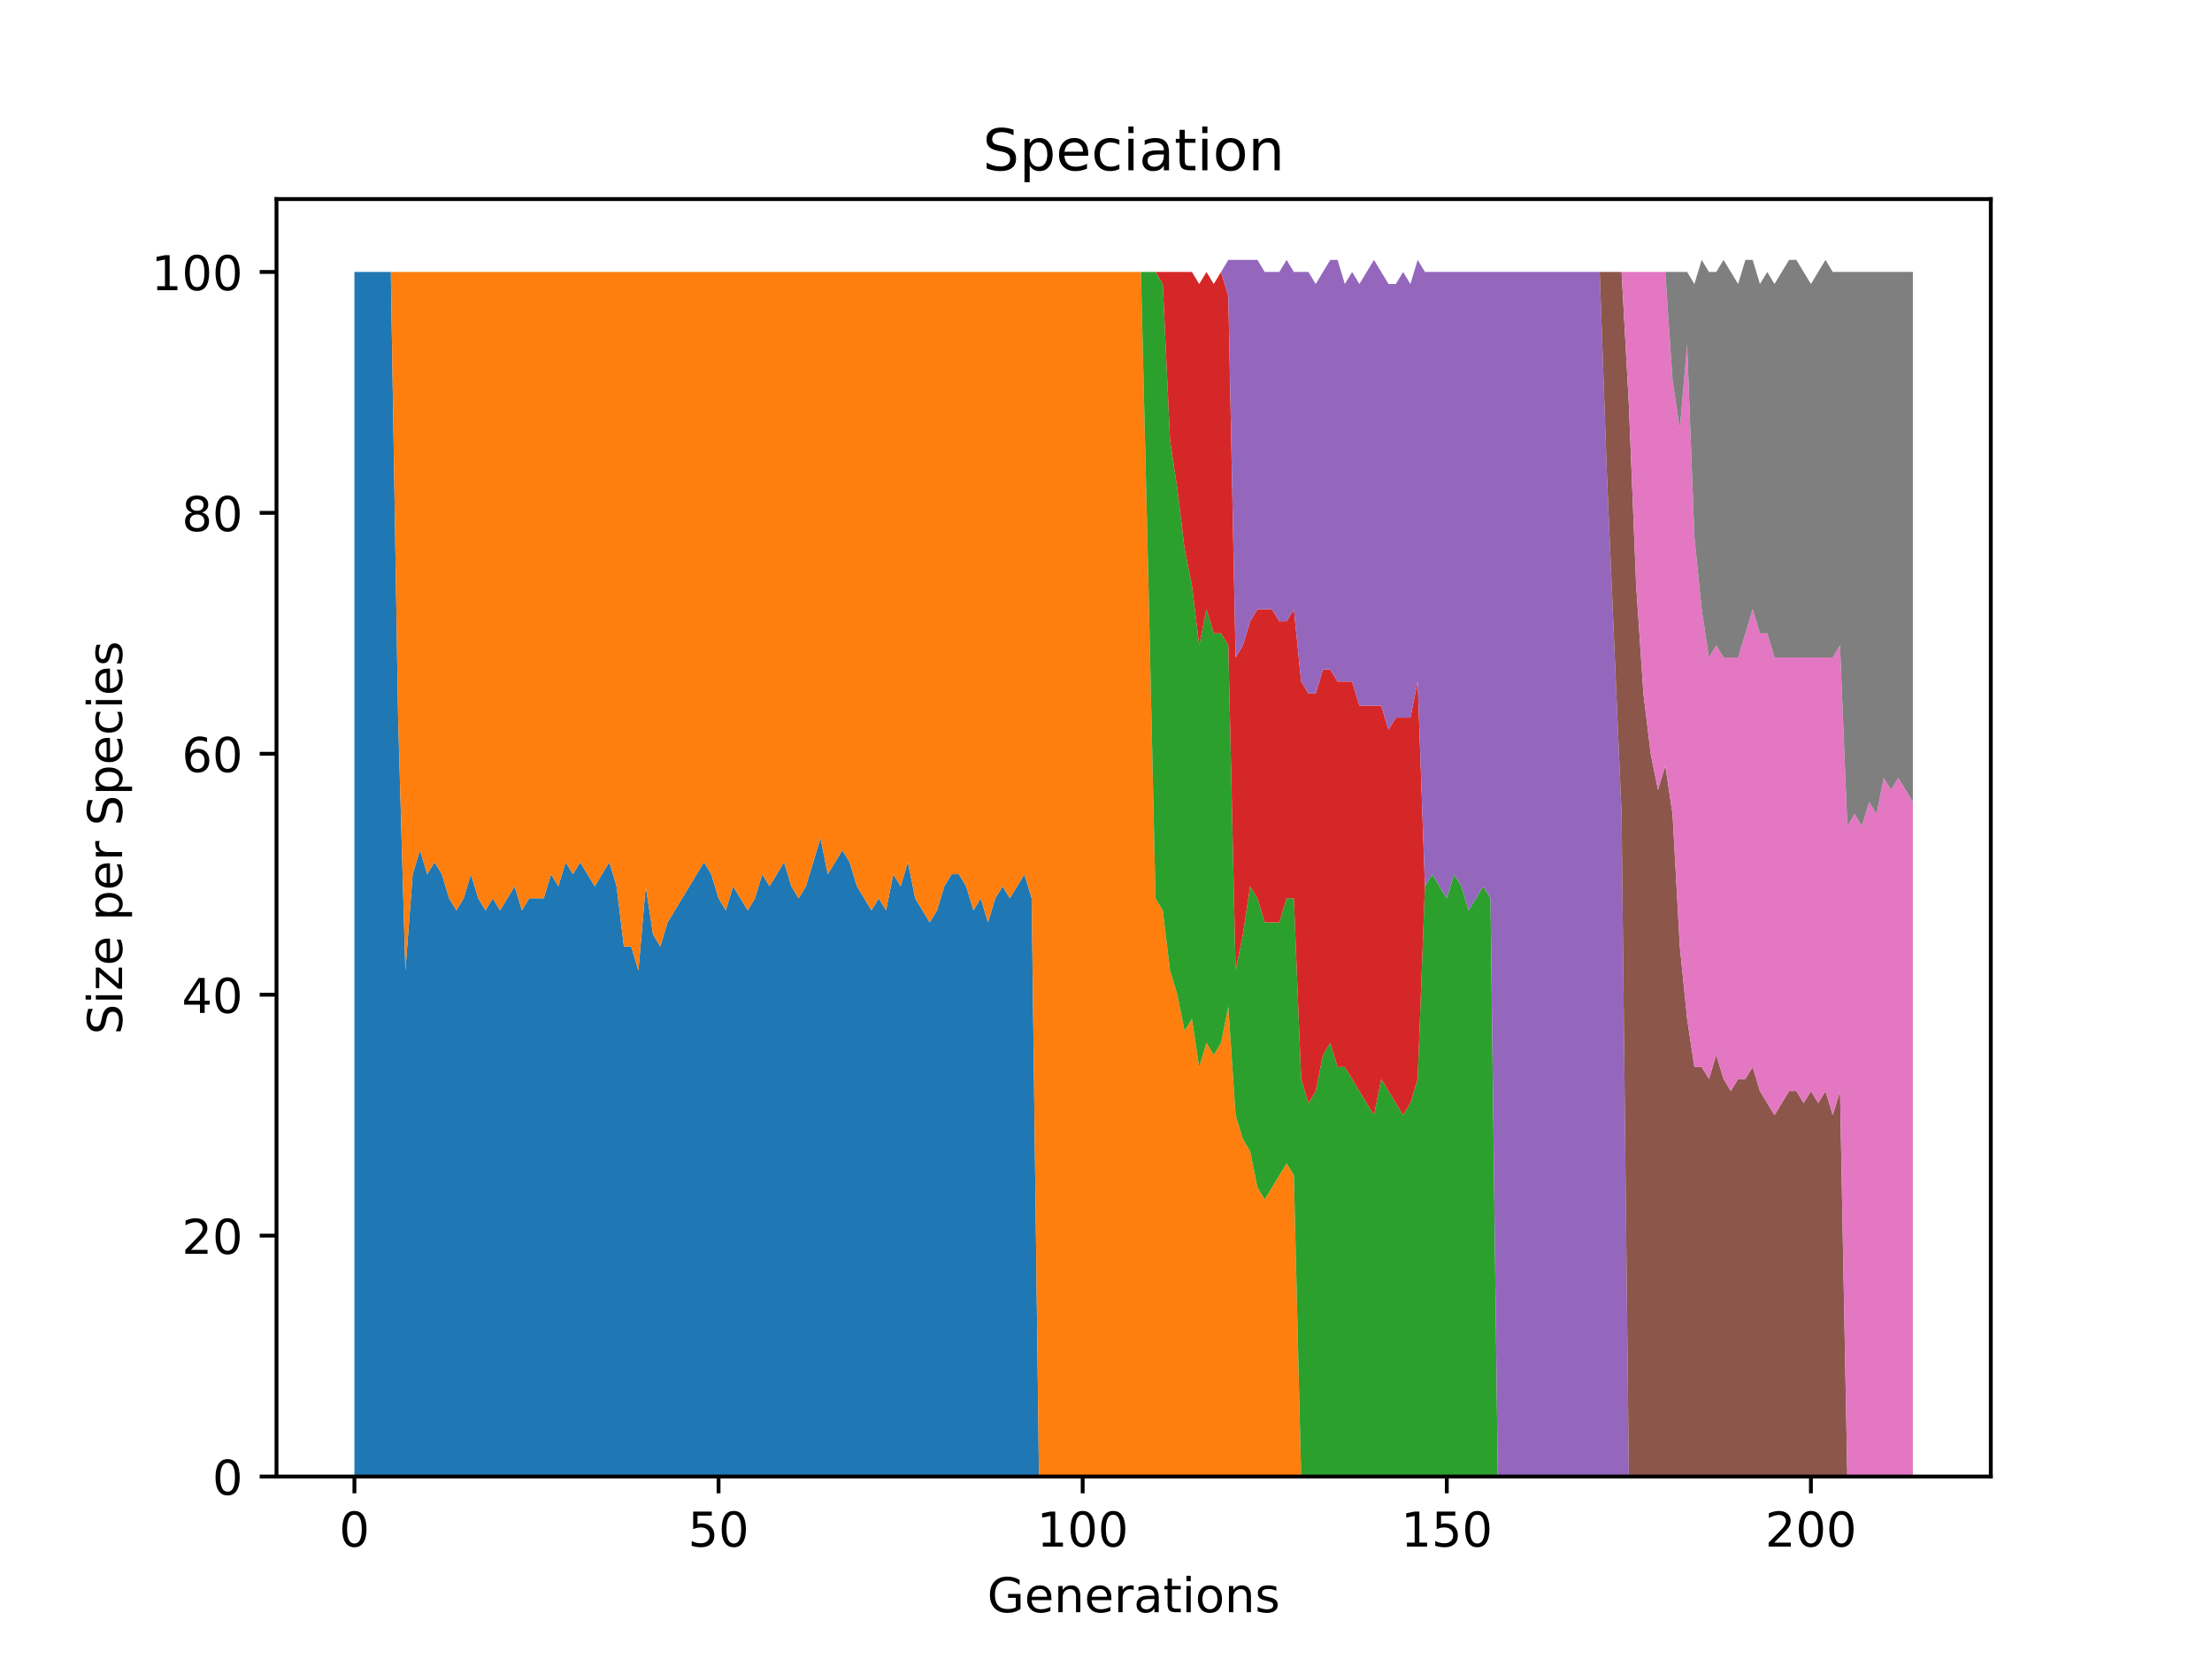<?xml version="1.0" encoding="utf-8" standalone="no"?>
<!DOCTYPE svg PUBLIC "-//W3C//DTD SVG 1.1//EN"
  "http://www.w3.org/Graphics/SVG/1.1/DTD/svg11.dtd">
<!-- Created with matplotlib (https://matplotlib.org/) -->
<svg height="345.6pt" version="1.1" viewBox="0 0 460.8 345.6" width="460.8pt" xmlns="http://www.w3.org/2000/svg" xmlns:xlink="http://www.w3.org/1999/xlink">
 <defs>
  <style type="text/css">*{stroke-linecap:butt;stroke-linejoin:round;}</style>
 </defs>
 <g id="figure_1">
  <g id="patch_1">
   <path d="M 0 345.6 
L 460.8 345.6 
L 460.8 0 
L 0 0 
z
" style="fill:#ffffff;"/>
  </g>
  <g id="axes_1">
   <g id="patch_2">
    <path d="M 57.6 307.584 
L 414.72 307.584 
L 414.72 41.472 
L 57.6 41.472 
z
" style="fill:#ffffff;"/>
   </g>
   <g id="PolyCollection_1">
    <path clip-path="url(#pf91cf2e949)" d="M 73.833 56.653 
L 73.833 307.584 
L 75.35 307.584 
L 76.867 307.584 
L 78.384 307.584 
L 79.901 307.584 
L 81.418 307.584 
L 82.935 307.584 
L 84.452 307.584 
L 85.969 307.584 
L 87.486 307.584 
L 89.004 307.584 
L 90.521 307.584 
L 92.038 307.584 
L 93.555 307.584 
L 95.072 307.584 
L 96.589 307.584 
L 98.106 307.584 
L 99.623 307.584 
L 101.14 307.584 
L 102.657 307.584 
L 104.174 307.584 
L 105.691 307.584 
L 107.208 307.584 
L 108.726 307.584 
L 110.243 307.584 
L 111.76 307.584 
L 113.277 307.584 
L 114.794 307.584 
L 116.311 307.584 
L 117.828 307.584 
L 119.345 307.584 
L 120.862 307.584 
L 122.379 307.584 
L 123.896 307.584 
L 125.413 307.584 
L 126.93 307.584 
L 128.448 307.584 
L 129.965 307.584 
L 131.482 307.584 
L 132.999 307.584 
L 134.516 307.584 
L 136.033 307.584 
L 137.55 307.584 
L 139.067 307.584 
L 140.584 307.584 
L 142.101 307.584 
L 143.618 307.584 
L 145.135 307.584 
L 146.652 307.584 
L 148.17 307.584 
L 149.687 307.584 
L 151.204 307.584 
L 152.721 307.584 
L 154.238 307.584 
L 155.755 307.584 
L 157.272 307.584 
L 158.789 307.584 
L 160.306 307.584 
L 161.823 307.584 
L 163.34 307.584 
L 164.857 307.584 
L 166.374 307.584 
L 167.892 307.584 
L 169.409 307.584 
L 170.926 307.584 
L 172.443 307.584 
L 173.96 307.584 
L 175.477 307.584 
L 176.994 307.584 
L 178.511 307.584 
L 180.028 307.584 
L 181.545 307.584 
L 183.062 307.584 
L 184.579 307.584 
L 186.096 307.584 
L 187.614 307.584 
L 189.131 307.584 
L 190.648 307.584 
L 192.165 307.584 
L 193.682 307.584 
L 195.199 307.584 
L 196.716 307.584 
L 198.233 307.584 
L 199.75 307.584 
L 201.267 307.584 
L 202.784 307.584 
L 204.301 307.584 
L 205.818 307.584 
L 207.336 307.584 
L 208.853 307.584 
L 210.37 307.584 
L 211.887 307.584 
L 213.404 307.584 
L 214.921 307.584 
L 216.438 307.584 
L 217.955 307.584 
L 219.472 307.584 
L 220.989 307.584 
L 222.506 307.584 
L 224.023 307.584 
L 225.54 307.584 
L 227.058 307.584 
L 228.575 307.584 
L 230.092 307.584 
L 231.609 307.584 
L 233.126 307.584 
L 234.643 307.584 
L 236.16 307.584 
L 237.677 307.584 
L 239.194 307.584 
L 240.711 307.584 
L 242.228 307.584 
L 243.745 307.584 
L 245.262 307.584 
L 246.78 307.584 
L 248.297 307.584 
L 249.814 307.584 
L 251.331 307.584 
L 252.848 307.584 
L 254.365 307.584 
L 255.882 307.584 
L 257.399 307.584 
L 258.916 307.584 
L 260.433 307.584 
L 261.95 307.584 
L 263.467 307.584 
L 264.984 307.584 
L 266.502 307.584 
L 268.019 307.584 
L 269.536 307.584 
L 271.053 307.584 
L 272.57 307.584 
L 274.087 307.584 
L 275.604 307.584 
L 277.121 307.584 
L 278.638 307.584 
L 280.155 307.584 
L 281.672 307.584 
L 283.189 307.584 
L 284.706 307.584 
L 286.224 307.584 
L 287.741 307.584 
L 289.258 307.584 
L 290.775 307.584 
L 292.292 307.584 
L 293.809 307.584 
L 295.326 307.584 
L 296.843 307.584 
L 298.36 307.584 
L 299.877 307.584 
L 301.394 307.584 
L 302.911 307.584 
L 304.428 307.584 
L 305.946 307.584 
L 307.463 307.584 
L 308.98 307.584 
L 310.497 307.584 
L 312.014 307.584 
L 313.531 307.584 
L 315.048 307.584 
L 316.565 307.584 
L 318.082 307.584 
L 319.599 307.584 
L 321.116 307.584 
L 322.633 307.584 
L 324.15 307.584 
L 325.668 307.584 
L 327.185 307.584 
L 328.702 307.584 
L 330.219 307.584 
L 331.736 307.584 
L 333.253 307.584 
L 334.77 307.584 
L 336.287 307.584 
L 337.804 307.584 
L 339.321 307.584 
L 340.838 307.584 
L 342.355 307.584 
L 343.872 307.584 
L 345.39 307.584 
L 346.907 307.584 
L 348.424 307.584 
L 349.941 307.584 
L 351.458 307.584 
L 352.975 307.584 
L 354.492 307.584 
L 356.009 307.584 
L 357.526 307.584 
L 359.043 307.584 
L 360.56 307.584 
L 362.077 307.584 
L 363.594 307.584 
L 365.112 307.584 
L 366.629 307.584 
L 368.146 307.584 
L 369.663 307.584 
L 371.18 307.584 
L 372.697 307.584 
L 374.214 307.584 
L 375.731 307.584 
L 377.248 307.584 
L 378.765 307.584 
L 380.282 307.584 
L 381.799 307.584 
L 383.317 307.584 
L 384.834 307.584 
L 386.351 307.584 
L 387.868 307.584 
L 389.385 307.584 
L 390.902 307.584 
L 392.419 307.584 
L 393.936 307.584 
L 395.453 307.584 
L 396.97 307.584 
L 398.487 307.584 
L 398.487 307.584 
L 398.487 307.584 
L 396.97 307.584 
L 395.453 307.584 
L 393.936 307.584 
L 392.419 307.584 
L 390.902 307.584 
L 389.385 307.584 
L 387.868 307.584 
L 386.351 307.584 
L 384.834 307.584 
L 383.317 307.584 
L 381.799 307.584 
L 380.282 307.584 
L 378.765 307.584 
L 377.248 307.584 
L 375.731 307.584 
L 374.214 307.584 
L 372.697 307.584 
L 371.18 307.584 
L 369.663 307.584 
L 368.146 307.584 
L 366.629 307.584 
L 365.112 307.584 
L 363.594 307.584 
L 362.077 307.584 
L 360.56 307.584 
L 359.043 307.584 
L 357.526 307.584 
L 356.009 307.584 
L 354.492 307.584 
L 352.975 307.584 
L 351.458 307.584 
L 349.941 307.584 
L 348.424 307.584 
L 346.907 307.584 
L 345.39 307.584 
L 343.872 307.584 
L 342.355 307.584 
L 340.838 307.584 
L 339.321 307.584 
L 337.804 307.584 
L 336.287 307.584 
L 334.77 307.584 
L 333.253 307.584 
L 331.736 307.584 
L 330.219 307.584 
L 328.702 307.584 
L 327.185 307.584 
L 325.668 307.584 
L 324.15 307.584 
L 322.633 307.584 
L 321.116 307.584 
L 319.599 307.584 
L 318.082 307.584 
L 316.565 307.584 
L 315.048 307.584 
L 313.531 307.584 
L 312.014 307.584 
L 310.497 307.584 
L 308.98 307.584 
L 307.463 307.584 
L 305.946 307.584 
L 304.428 307.584 
L 302.911 307.584 
L 301.394 307.584 
L 299.877 307.584 
L 298.36 307.584 
L 296.843 307.584 
L 295.326 307.584 
L 293.809 307.584 
L 292.292 307.584 
L 290.775 307.584 
L 289.258 307.584 
L 287.741 307.584 
L 286.224 307.584 
L 284.706 307.584 
L 283.189 307.584 
L 281.672 307.584 
L 280.155 307.584 
L 278.638 307.584 
L 277.121 307.584 
L 275.604 307.584 
L 274.087 307.584 
L 272.57 307.584 
L 271.053 307.584 
L 269.536 307.584 
L 268.019 307.584 
L 266.502 307.584 
L 264.984 307.584 
L 263.467 307.584 
L 261.95 307.584 
L 260.433 307.584 
L 258.916 307.584 
L 257.399 307.584 
L 255.882 307.584 
L 254.365 307.584 
L 252.848 307.584 
L 251.331 307.584 
L 249.814 307.584 
L 248.297 307.584 
L 246.78 307.584 
L 245.262 307.584 
L 243.745 307.584 
L 242.228 307.584 
L 240.711 307.584 
L 239.194 307.584 
L 237.677 307.584 
L 236.16 307.584 
L 234.643 307.584 
L 233.126 307.584 
L 231.609 307.584 
L 230.092 307.584 
L 228.575 307.584 
L 227.058 307.584 
L 225.54 307.584 
L 224.023 307.584 
L 222.506 307.584 
L 220.989 307.584 
L 219.472 307.584 
L 217.955 307.584 
L 216.438 307.584 
L 214.921 187.137 
L 213.404 182.119 
L 211.887 184.628 
L 210.37 187.137 
L 208.853 184.628 
L 207.336 187.137 
L 205.818 192.156 
L 204.301 187.137 
L 202.784 189.647 
L 201.267 184.628 
L 199.75 182.119 
L 198.233 182.119 
L 196.716 184.628 
L 195.199 189.647 
L 193.682 192.156 
L 192.165 189.647 
L 190.648 187.137 
L 189.131 179.609 
L 187.614 184.628 
L 186.096 182.119 
L 184.579 189.647 
L 183.062 187.137 
L 181.545 189.647 
L 180.028 187.137 
L 178.511 184.628 
L 176.994 179.609 
L 175.477 177.1 
L 173.96 179.609 
L 172.443 182.119 
L 170.926 174.591 
L 169.409 179.609 
L 167.892 184.628 
L 166.374 187.137 
L 164.857 184.628 
L 163.34 179.609 
L 161.823 182.119 
L 160.306 184.628 
L 158.789 182.119 
L 157.272 187.137 
L 155.755 189.647 
L 154.238 187.137 
L 152.721 184.628 
L 151.204 189.647 
L 149.687 187.137 
L 148.17 182.119 
L 146.652 179.609 
L 145.135 182.119 
L 143.618 184.628 
L 142.101 187.137 
L 140.584 189.647 
L 139.067 192.156 
L 137.55 197.174 
L 136.033 194.665 
L 134.516 184.628 
L 132.999 202.193 
L 131.482 197.174 
L 129.965 197.174 
L 128.448 184.628 
L 126.93 179.609 
L 125.413 182.119 
L 123.896 184.628 
L 122.379 182.119 
L 120.862 179.609 
L 119.345 182.119 
L 117.828 179.609 
L 116.311 184.628 
L 114.794 182.119 
L 113.277 187.137 
L 111.76 187.137 
L 110.243 187.137 
L 108.726 189.647 
L 107.208 184.628 
L 105.691 187.137 
L 104.174 189.647 
L 102.657 187.137 
L 101.14 189.647 
L 99.623 187.137 
L 98.106 182.119 
L 96.589 187.137 
L 95.072 189.647 
L 93.555 187.137 
L 92.038 182.119 
L 90.521 179.609 
L 89.004 182.119 
L 87.486 177.1 
L 85.969 182.119 
L 84.452 202.193 
L 82.935 149.498 
L 81.418 56.653 
L 79.901 56.653 
L 78.384 56.653 
L 76.867 56.653 
L 75.35 56.653 
L 73.833 56.653 
z
" style="fill:#1f77b4;"/>
   </g>
   <g id="PolyCollection_2">
    <path clip-path="url(#pf91cf2e949)" d="M 73.833 56.653 
L 73.833 56.653 
L 75.35 56.653 
L 76.867 56.653 
L 78.384 56.653 
L 79.901 56.653 
L 81.418 56.653 
L 82.935 149.498 
L 84.452 202.193 
L 85.969 182.119 
L 87.486 177.1 
L 89.004 182.119 
L 90.521 179.609 
L 92.038 182.119 
L 93.555 187.137 
L 95.072 189.647 
L 96.589 187.137 
L 98.106 182.119 
L 99.623 187.137 
L 101.14 189.647 
L 102.657 187.137 
L 104.174 189.647 
L 105.691 187.137 
L 107.208 184.628 
L 108.726 189.647 
L 110.243 187.137 
L 111.76 187.137 
L 113.277 187.137 
L 114.794 182.119 
L 116.311 184.628 
L 117.828 179.609 
L 119.345 182.119 
L 120.862 179.609 
L 122.379 182.119 
L 123.896 184.628 
L 125.413 182.119 
L 126.93 179.609 
L 128.448 184.628 
L 129.965 197.174 
L 131.482 197.174 
L 132.999 202.193 
L 134.516 184.628 
L 136.033 194.665 
L 137.55 197.174 
L 139.067 192.156 
L 140.584 189.647 
L 142.101 187.137 
L 143.618 184.628 
L 145.135 182.119 
L 146.652 179.609 
L 148.17 182.119 
L 149.687 187.137 
L 151.204 189.647 
L 152.721 184.628 
L 154.238 187.137 
L 155.755 189.647 
L 157.272 187.137 
L 158.789 182.119 
L 160.306 184.628 
L 161.823 182.119 
L 163.34 179.609 
L 164.857 184.628 
L 166.374 187.137 
L 167.892 184.628 
L 169.409 179.609 
L 170.926 174.591 
L 172.443 182.119 
L 173.96 179.609 
L 175.477 177.1 
L 176.994 179.609 
L 178.511 184.628 
L 180.028 187.137 
L 181.545 189.647 
L 183.062 187.137 
L 184.579 189.647 
L 186.096 182.119 
L 187.614 184.628 
L 189.131 179.609 
L 190.648 187.137 
L 192.165 189.647 
L 193.682 192.156 
L 195.199 189.647 
L 196.716 184.628 
L 198.233 182.119 
L 199.75 182.119 
L 201.267 184.628 
L 202.784 189.647 
L 204.301 187.137 
L 205.818 192.156 
L 207.336 187.137 
L 208.853 184.628 
L 210.37 187.137 
L 211.887 184.628 
L 213.404 182.119 
L 214.921 187.137 
L 216.438 307.584 
L 217.955 307.584 
L 219.472 307.584 
L 220.989 307.584 
L 222.506 307.584 
L 224.023 307.584 
L 225.54 307.584 
L 227.058 307.584 
L 228.575 307.584 
L 230.092 307.584 
L 231.609 307.584 
L 233.126 307.584 
L 234.643 307.584 
L 236.16 307.584 
L 237.677 307.584 
L 239.194 307.584 
L 240.711 307.584 
L 242.228 307.584 
L 243.745 307.584 
L 245.262 307.584 
L 246.78 307.584 
L 248.297 307.584 
L 249.814 307.584 
L 251.331 307.584 
L 252.848 307.584 
L 254.365 307.584 
L 255.882 307.584 
L 257.399 307.584 
L 258.916 307.584 
L 260.433 307.584 
L 261.95 307.584 
L 263.467 307.584 
L 264.984 307.584 
L 266.502 307.584 
L 268.019 307.584 
L 269.536 307.584 
L 271.053 307.584 
L 272.57 307.584 
L 274.087 307.584 
L 275.604 307.584 
L 277.121 307.584 
L 278.638 307.584 
L 280.155 307.584 
L 281.672 307.584 
L 283.189 307.584 
L 284.706 307.584 
L 286.224 307.584 
L 287.741 307.584 
L 289.258 307.584 
L 290.775 307.584 
L 292.292 307.584 
L 293.809 307.584 
L 295.326 307.584 
L 296.843 307.584 
L 298.36 307.584 
L 299.877 307.584 
L 301.394 307.584 
L 302.911 307.584 
L 304.428 307.584 
L 305.946 307.584 
L 307.463 307.584 
L 308.98 307.584 
L 310.497 307.584 
L 312.014 307.584 
L 313.531 307.584 
L 315.048 307.584 
L 316.565 307.584 
L 318.082 307.584 
L 319.599 307.584 
L 321.116 307.584 
L 322.633 307.584 
L 324.15 307.584 
L 325.668 307.584 
L 327.185 307.584 
L 328.702 307.584 
L 330.219 307.584 
L 331.736 307.584 
L 333.253 307.584 
L 334.77 307.584 
L 336.287 307.584 
L 337.804 307.584 
L 339.321 307.584 
L 340.838 307.584 
L 342.355 307.584 
L 343.872 307.584 
L 345.39 307.584 
L 346.907 307.584 
L 348.424 307.584 
L 349.941 307.584 
L 351.458 307.584 
L 352.975 307.584 
L 354.492 307.584 
L 356.009 307.584 
L 357.526 307.584 
L 359.043 307.584 
L 360.56 307.584 
L 362.077 307.584 
L 363.594 307.584 
L 365.112 307.584 
L 366.629 307.584 
L 368.146 307.584 
L 369.663 307.584 
L 371.18 307.584 
L 372.697 307.584 
L 374.214 307.584 
L 375.731 307.584 
L 377.248 307.584 
L 378.765 307.584 
L 380.282 307.584 
L 381.799 307.584 
L 383.317 307.584 
L 384.834 307.584 
L 386.351 307.584 
L 387.868 307.584 
L 389.385 307.584 
L 390.902 307.584 
L 392.419 307.584 
L 393.936 307.584 
L 395.453 307.584 
L 396.97 307.584 
L 398.487 307.584 
L 398.487 307.584 
L 398.487 307.584 
L 396.97 307.584 
L 395.453 307.584 
L 393.936 307.584 
L 392.419 307.584 
L 390.902 307.584 
L 389.385 307.584 
L 387.868 307.584 
L 386.351 307.584 
L 384.834 307.584 
L 383.317 307.584 
L 381.799 307.584 
L 380.282 307.584 
L 378.765 307.584 
L 377.248 307.584 
L 375.731 307.584 
L 374.214 307.584 
L 372.697 307.584 
L 371.18 307.584 
L 369.663 307.584 
L 368.146 307.584 
L 366.629 307.584 
L 365.112 307.584 
L 363.594 307.584 
L 362.077 307.584 
L 360.56 307.584 
L 359.043 307.584 
L 357.526 307.584 
L 356.009 307.584 
L 354.492 307.584 
L 352.975 307.584 
L 351.458 307.584 
L 349.941 307.584 
L 348.424 307.584 
L 346.907 307.584 
L 345.39 307.584 
L 343.872 307.584 
L 342.355 307.584 
L 340.838 307.584 
L 339.321 307.584 
L 337.804 307.584 
L 336.287 307.584 
L 334.77 307.584 
L 333.253 307.584 
L 331.736 307.584 
L 330.219 307.584 
L 328.702 307.584 
L 327.185 307.584 
L 325.668 307.584 
L 324.15 307.584 
L 322.633 307.584 
L 321.116 307.584 
L 319.599 307.584 
L 318.082 307.584 
L 316.565 307.584 
L 315.048 307.584 
L 313.531 307.584 
L 312.014 307.584 
L 310.497 307.584 
L 308.98 307.584 
L 307.463 307.584 
L 305.946 307.584 
L 304.428 307.584 
L 302.911 307.584 
L 301.394 307.584 
L 299.877 307.584 
L 298.36 307.584 
L 296.843 307.584 
L 295.326 307.584 
L 293.809 307.584 
L 292.292 307.584 
L 290.775 307.584 
L 289.258 307.584 
L 287.741 307.584 
L 286.224 307.584 
L 284.706 307.584 
L 283.189 307.584 
L 281.672 307.584 
L 280.155 307.584 
L 278.638 307.584 
L 277.121 307.584 
L 275.604 307.584 
L 274.087 307.584 
L 272.57 307.584 
L 271.053 307.584 
L 269.536 244.851 
L 268.019 242.342 
L 266.502 244.851 
L 264.984 247.361 
L 263.467 249.87 
L 261.95 247.361 
L 260.433 239.833 
L 258.916 237.323 
L 257.399 232.305 
L 255.882 209.721 
L 254.365 217.249 
L 252.848 219.758 
L 251.331 217.249 
L 249.814 222.268 
L 248.297 212.23 
L 246.78 214.74 
L 245.262 207.212 
L 243.745 202.193 
L 242.228 189.647 
L 240.711 187.137 
L 239.194 119.386 
L 237.677 56.653 
L 236.16 56.653 
L 234.643 56.653 
L 233.126 56.653 
L 231.609 56.653 
L 230.092 56.653 
L 228.575 56.653 
L 227.058 56.653 
L 225.54 56.653 
L 224.023 56.653 
L 222.506 56.653 
L 220.989 56.653 
L 219.472 56.653 
L 217.955 56.653 
L 216.438 56.653 
L 214.921 56.653 
L 213.404 56.653 
L 211.887 56.653 
L 210.37 56.653 
L 208.853 56.653 
L 207.336 56.653 
L 205.818 56.653 
L 204.301 56.653 
L 202.784 56.653 
L 201.267 56.653 
L 199.75 56.653 
L 198.233 56.653 
L 196.716 56.653 
L 195.199 56.653 
L 193.682 56.653 
L 192.165 56.653 
L 190.648 56.653 
L 189.131 56.653 
L 187.614 56.653 
L 186.096 56.653 
L 184.579 56.653 
L 183.062 56.653 
L 181.545 56.653 
L 180.028 56.653 
L 178.511 56.653 
L 176.994 56.653 
L 175.477 56.653 
L 173.96 56.653 
L 172.443 56.653 
L 170.926 56.653 
L 169.409 56.653 
L 167.892 56.653 
L 166.374 56.653 
L 164.857 56.653 
L 163.34 56.653 
L 161.823 56.653 
L 160.306 56.653 
L 158.789 56.653 
L 157.272 56.653 
L 155.755 56.653 
L 154.238 56.653 
L 152.721 56.653 
L 151.204 56.653 
L 149.687 56.653 
L 148.17 56.653 
L 146.652 56.653 
L 145.135 56.653 
L 143.618 56.653 
L 142.101 56.653 
L 140.584 56.653 
L 139.067 56.653 
L 137.55 56.653 
L 136.033 56.653 
L 134.516 56.653 
L 132.999 56.653 
L 131.482 56.653 
L 129.965 56.653 
L 128.448 56.653 
L 126.93 56.653 
L 125.413 56.653 
L 123.896 56.653 
L 122.379 56.653 
L 120.862 56.653 
L 119.345 56.653 
L 117.828 56.653 
L 116.311 56.653 
L 114.794 56.653 
L 113.277 56.653 
L 111.76 56.653 
L 110.243 56.653 
L 108.726 56.653 
L 107.208 56.653 
L 105.691 56.653 
L 104.174 56.653 
L 102.657 56.653 
L 101.14 56.653 
L 99.623 56.653 
L 98.106 56.653 
L 96.589 56.653 
L 95.072 56.653 
L 93.555 56.653 
L 92.038 56.653 
L 90.521 56.653 
L 89.004 56.653 
L 87.486 56.653 
L 85.969 56.653 
L 84.452 56.653 
L 82.935 56.653 
L 81.418 56.653 
L 79.901 56.653 
L 78.384 56.653 
L 76.867 56.653 
L 75.35 56.653 
L 73.833 56.653 
z
" style="fill:#ff7f0e;"/>
   </g>
   <g id="PolyCollection_3">
    <path clip-path="url(#pf91cf2e949)" d="M 73.833 56.653 
L 73.833 56.653 
L 75.35 56.653 
L 76.867 56.653 
L 78.384 56.653 
L 79.901 56.653 
L 81.418 56.653 
L 82.935 56.653 
L 84.452 56.653 
L 85.969 56.653 
L 87.486 56.653 
L 89.004 56.653 
L 90.521 56.653 
L 92.038 56.653 
L 93.555 56.653 
L 95.072 56.653 
L 96.589 56.653 
L 98.106 56.653 
L 99.623 56.653 
L 101.14 56.653 
L 102.657 56.653 
L 104.174 56.653 
L 105.691 56.653 
L 107.208 56.653 
L 108.726 56.653 
L 110.243 56.653 
L 111.76 56.653 
L 113.277 56.653 
L 114.794 56.653 
L 116.311 56.653 
L 117.828 56.653 
L 119.345 56.653 
L 120.862 56.653 
L 122.379 56.653 
L 123.896 56.653 
L 125.413 56.653 
L 126.93 56.653 
L 128.448 56.653 
L 129.965 56.653 
L 131.482 56.653 
L 132.999 56.653 
L 134.516 56.653 
L 136.033 56.653 
L 137.55 56.653 
L 139.067 56.653 
L 140.584 56.653 
L 142.101 56.653 
L 143.618 56.653 
L 145.135 56.653 
L 146.652 56.653 
L 148.17 56.653 
L 149.687 56.653 
L 151.204 56.653 
L 152.721 56.653 
L 154.238 56.653 
L 155.755 56.653 
L 157.272 56.653 
L 158.789 56.653 
L 160.306 56.653 
L 161.823 56.653 
L 163.34 56.653 
L 164.857 56.653 
L 166.374 56.653 
L 167.892 56.653 
L 169.409 56.653 
L 170.926 56.653 
L 172.443 56.653 
L 173.96 56.653 
L 175.477 56.653 
L 176.994 56.653 
L 178.511 56.653 
L 180.028 56.653 
L 181.545 56.653 
L 183.062 56.653 
L 184.579 56.653 
L 186.096 56.653 
L 187.614 56.653 
L 189.131 56.653 
L 190.648 56.653 
L 192.165 56.653 
L 193.682 56.653 
L 195.199 56.653 
L 196.716 56.653 
L 198.233 56.653 
L 199.75 56.653 
L 201.267 56.653 
L 202.784 56.653 
L 204.301 56.653 
L 205.818 56.653 
L 207.336 56.653 
L 208.853 56.653 
L 210.37 56.653 
L 211.887 56.653 
L 213.404 56.653 
L 214.921 56.653 
L 216.438 56.653 
L 217.955 56.653 
L 219.472 56.653 
L 220.989 56.653 
L 222.506 56.653 
L 224.023 56.653 
L 225.54 56.653 
L 227.058 56.653 
L 228.575 56.653 
L 230.092 56.653 
L 231.609 56.653 
L 233.126 56.653 
L 234.643 56.653 
L 236.16 56.653 
L 237.677 56.653 
L 239.194 119.386 
L 240.711 187.137 
L 242.228 189.647 
L 243.745 202.193 
L 245.262 207.212 
L 246.78 214.74 
L 248.297 212.23 
L 249.814 222.268 
L 251.331 217.249 
L 252.848 219.758 
L 254.365 217.249 
L 255.882 209.721 
L 257.399 232.305 
L 258.916 237.323 
L 260.433 239.833 
L 261.95 247.361 
L 263.467 249.87 
L 264.984 247.361 
L 266.502 244.851 
L 268.019 242.342 
L 269.536 244.851 
L 271.053 307.584 
L 272.57 307.584 
L 274.087 307.584 
L 275.604 307.584 
L 277.121 307.584 
L 278.638 307.584 
L 280.155 307.584 
L 281.672 307.584 
L 283.189 307.584 
L 284.706 307.584 
L 286.224 307.584 
L 287.741 307.584 
L 289.258 307.584 
L 290.775 307.584 
L 292.292 307.584 
L 293.809 307.584 
L 295.326 307.584 
L 296.843 307.584 
L 298.36 307.584 
L 299.877 307.584 
L 301.394 307.584 
L 302.911 307.584 
L 304.428 307.584 
L 305.946 307.584 
L 307.463 307.584 
L 308.98 307.584 
L 310.497 307.584 
L 312.014 307.584 
L 313.531 307.584 
L 315.048 307.584 
L 316.565 307.584 
L 318.082 307.584 
L 319.599 307.584 
L 321.116 307.584 
L 322.633 307.584 
L 324.15 307.584 
L 325.668 307.584 
L 327.185 307.584 
L 328.702 307.584 
L 330.219 307.584 
L 331.736 307.584 
L 333.253 307.584 
L 334.77 307.584 
L 336.287 307.584 
L 337.804 307.584 
L 339.321 307.584 
L 340.838 307.584 
L 342.355 307.584 
L 343.872 307.584 
L 345.39 307.584 
L 346.907 307.584 
L 348.424 307.584 
L 349.941 307.584 
L 351.458 307.584 
L 352.975 307.584 
L 354.492 307.584 
L 356.009 307.584 
L 357.526 307.584 
L 359.043 307.584 
L 360.56 307.584 
L 362.077 307.584 
L 363.594 307.584 
L 365.112 307.584 
L 366.629 307.584 
L 368.146 307.584 
L 369.663 307.584 
L 371.18 307.584 
L 372.697 307.584 
L 374.214 307.584 
L 375.731 307.584 
L 377.248 307.584 
L 378.765 307.584 
L 380.282 307.584 
L 381.799 307.584 
L 383.317 307.584 
L 384.834 307.584 
L 386.351 307.584 
L 387.868 307.584 
L 389.385 307.584 
L 390.902 307.584 
L 392.419 307.584 
L 393.936 307.584 
L 395.453 307.584 
L 396.97 307.584 
L 398.487 307.584 
L 398.487 307.584 
L 398.487 307.584 
L 396.97 307.584 
L 395.453 307.584 
L 393.936 307.584 
L 392.419 307.584 
L 390.902 307.584 
L 389.385 307.584 
L 387.868 307.584 
L 386.351 307.584 
L 384.834 307.584 
L 383.317 307.584 
L 381.799 307.584 
L 380.282 307.584 
L 378.765 307.584 
L 377.248 307.584 
L 375.731 307.584 
L 374.214 307.584 
L 372.697 307.584 
L 371.18 307.584 
L 369.663 307.584 
L 368.146 307.584 
L 366.629 307.584 
L 365.112 307.584 
L 363.594 307.584 
L 362.077 307.584 
L 360.56 307.584 
L 359.043 307.584 
L 357.526 307.584 
L 356.009 307.584 
L 354.492 307.584 
L 352.975 307.584 
L 351.458 307.584 
L 349.941 307.584 
L 348.424 307.584 
L 346.907 307.584 
L 345.39 307.584 
L 343.872 307.584 
L 342.355 307.584 
L 340.838 307.584 
L 339.321 307.584 
L 337.804 307.584 
L 336.287 307.584 
L 334.77 307.584 
L 333.253 307.584 
L 331.736 307.584 
L 330.219 307.584 
L 328.702 307.584 
L 327.185 307.584 
L 325.668 307.584 
L 324.15 307.584 
L 322.633 307.584 
L 321.116 307.584 
L 319.599 307.584 
L 318.082 307.584 
L 316.565 307.584 
L 315.048 307.584 
L 313.531 307.584 
L 312.014 307.584 
L 310.497 187.137 
L 308.98 184.628 
L 307.463 187.137 
L 305.946 189.647 
L 304.428 184.628 
L 302.911 182.119 
L 301.394 187.137 
L 299.877 184.628 
L 298.36 182.119 
L 296.843 184.628 
L 295.326 224.777 
L 293.809 229.795 
L 292.292 232.305 
L 290.775 229.795 
L 289.258 227.286 
L 287.741 224.777 
L 286.224 232.305 
L 284.706 229.795 
L 283.189 227.286 
L 281.672 224.777 
L 280.155 222.268 
L 278.638 222.268 
L 277.121 217.249 
L 275.604 219.758 
L 274.087 227.286 
L 272.57 229.795 
L 271.053 224.777 
L 269.536 187.137 
L 268.019 187.137 
L 266.502 192.156 
L 264.984 192.156 
L 263.467 192.156 
L 261.95 187.137 
L 260.433 184.628 
L 258.916 194.665 
L 257.399 202.193 
L 255.882 134.442 
L 254.365 131.933 
L 252.848 131.933 
L 251.331 126.914 
L 249.814 134.442 
L 248.297 121.895 
L 246.78 114.367 
L 245.262 101.821 
L 243.745 91.784 
L 242.228 59.163 
L 240.711 56.653 
L 239.194 56.653 
L 237.677 56.653 
L 236.16 56.653 
L 234.643 56.653 
L 233.126 56.653 
L 231.609 56.653 
L 230.092 56.653 
L 228.575 56.653 
L 227.058 56.653 
L 225.54 56.653 
L 224.023 56.653 
L 222.506 56.653 
L 220.989 56.653 
L 219.472 56.653 
L 217.955 56.653 
L 216.438 56.653 
L 214.921 56.653 
L 213.404 56.653 
L 211.887 56.653 
L 210.37 56.653 
L 208.853 56.653 
L 207.336 56.653 
L 205.818 56.653 
L 204.301 56.653 
L 202.784 56.653 
L 201.267 56.653 
L 199.75 56.653 
L 198.233 56.653 
L 196.716 56.653 
L 195.199 56.653 
L 193.682 56.653 
L 192.165 56.653 
L 190.648 56.653 
L 189.131 56.653 
L 187.614 56.653 
L 186.096 56.653 
L 184.579 56.653 
L 183.062 56.653 
L 181.545 56.653 
L 180.028 56.653 
L 178.511 56.653 
L 176.994 56.653 
L 175.477 56.653 
L 173.96 56.653 
L 172.443 56.653 
L 170.926 56.653 
L 169.409 56.653 
L 167.892 56.653 
L 166.374 56.653 
L 164.857 56.653 
L 163.34 56.653 
L 161.823 56.653 
L 160.306 56.653 
L 158.789 56.653 
L 157.272 56.653 
L 155.755 56.653 
L 154.238 56.653 
L 152.721 56.653 
L 151.204 56.653 
L 149.687 56.653 
L 148.17 56.653 
L 146.652 56.653 
L 145.135 56.653 
L 143.618 56.653 
L 142.101 56.653 
L 140.584 56.653 
L 139.067 56.653 
L 137.55 56.653 
L 136.033 56.653 
L 134.516 56.653 
L 132.999 56.653 
L 131.482 56.653 
L 129.965 56.653 
L 128.448 56.653 
L 126.93 56.653 
L 125.413 56.653 
L 123.896 56.653 
L 122.379 56.653 
L 120.862 56.653 
L 119.345 56.653 
L 117.828 56.653 
L 116.311 56.653 
L 114.794 56.653 
L 113.277 56.653 
L 111.76 56.653 
L 110.243 56.653 
L 108.726 56.653 
L 107.208 56.653 
L 105.691 56.653 
L 104.174 56.653 
L 102.657 56.653 
L 101.14 56.653 
L 99.623 56.653 
L 98.106 56.653 
L 96.589 56.653 
L 95.072 56.653 
L 93.555 56.653 
L 92.038 56.653 
L 90.521 56.653 
L 89.004 56.653 
L 87.486 56.653 
L 85.969 56.653 
L 84.452 56.653 
L 82.935 56.653 
L 81.418 56.653 
L 79.901 56.653 
L 78.384 56.653 
L 76.867 56.653 
L 75.35 56.653 
L 73.833 56.653 
z
" style="fill:#2ca02c;"/>
   </g>
   <g id="PolyCollection_4">
    <path clip-path="url(#pf91cf2e949)" d="M 73.833 56.653 
L 73.833 56.653 
L 75.35 56.653 
L 76.867 56.653 
L 78.384 56.653 
L 79.901 56.653 
L 81.418 56.653 
L 82.935 56.653 
L 84.452 56.653 
L 85.969 56.653 
L 87.486 56.653 
L 89.004 56.653 
L 90.521 56.653 
L 92.038 56.653 
L 93.555 56.653 
L 95.072 56.653 
L 96.589 56.653 
L 98.106 56.653 
L 99.623 56.653 
L 101.14 56.653 
L 102.657 56.653 
L 104.174 56.653 
L 105.691 56.653 
L 107.208 56.653 
L 108.726 56.653 
L 110.243 56.653 
L 111.76 56.653 
L 113.277 56.653 
L 114.794 56.653 
L 116.311 56.653 
L 117.828 56.653 
L 119.345 56.653 
L 120.862 56.653 
L 122.379 56.653 
L 123.896 56.653 
L 125.413 56.653 
L 126.93 56.653 
L 128.448 56.653 
L 129.965 56.653 
L 131.482 56.653 
L 132.999 56.653 
L 134.516 56.653 
L 136.033 56.653 
L 137.55 56.653 
L 139.067 56.653 
L 140.584 56.653 
L 142.101 56.653 
L 143.618 56.653 
L 145.135 56.653 
L 146.652 56.653 
L 148.17 56.653 
L 149.687 56.653 
L 151.204 56.653 
L 152.721 56.653 
L 154.238 56.653 
L 155.755 56.653 
L 157.272 56.653 
L 158.789 56.653 
L 160.306 56.653 
L 161.823 56.653 
L 163.34 56.653 
L 164.857 56.653 
L 166.374 56.653 
L 167.892 56.653 
L 169.409 56.653 
L 170.926 56.653 
L 172.443 56.653 
L 173.96 56.653 
L 175.477 56.653 
L 176.994 56.653 
L 178.511 56.653 
L 180.028 56.653 
L 181.545 56.653 
L 183.062 56.653 
L 184.579 56.653 
L 186.096 56.653 
L 187.614 56.653 
L 189.131 56.653 
L 190.648 56.653 
L 192.165 56.653 
L 193.682 56.653 
L 195.199 56.653 
L 196.716 56.653 
L 198.233 56.653 
L 199.75 56.653 
L 201.267 56.653 
L 202.784 56.653 
L 204.301 56.653 
L 205.818 56.653 
L 207.336 56.653 
L 208.853 56.653 
L 210.37 56.653 
L 211.887 56.653 
L 213.404 56.653 
L 214.921 56.653 
L 216.438 56.653 
L 217.955 56.653 
L 219.472 56.653 
L 220.989 56.653 
L 222.506 56.653 
L 224.023 56.653 
L 225.54 56.653 
L 227.058 56.653 
L 228.575 56.653 
L 230.092 56.653 
L 231.609 56.653 
L 233.126 56.653 
L 234.643 56.653 
L 236.16 56.653 
L 237.677 56.653 
L 239.194 56.653 
L 240.711 56.653 
L 242.228 59.163 
L 243.745 91.784 
L 245.262 101.821 
L 246.78 114.367 
L 248.297 121.895 
L 249.814 134.442 
L 251.331 126.914 
L 252.848 131.933 
L 254.365 131.933 
L 255.882 134.442 
L 257.399 202.193 
L 258.916 194.665 
L 260.433 184.628 
L 261.95 187.137 
L 263.467 192.156 
L 264.984 192.156 
L 266.502 192.156 
L 268.019 187.137 
L 269.536 187.137 
L 271.053 224.777 
L 272.57 229.795 
L 274.087 227.286 
L 275.604 219.758 
L 277.121 217.249 
L 278.638 222.268 
L 280.155 222.268 
L 281.672 224.777 
L 283.189 227.286 
L 284.706 229.795 
L 286.224 232.305 
L 287.741 224.777 
L 289.258 227.286 
L 290.775 229.795 
L 292.292 232.305 
L 293.809 229.795 
L 295.326 224.777 
L 296.843 184.628 
L 298.36 182.119 
L 299.877 184.628 
L 301.394 187.137 
L 302.911 182.119 
L 304.428 184.628 
L 305.946 189.647 
L 307.463 187.137 
L 308.98 184.628 
L 310.497 187.137 
L 312.014 307.584 
L 313.531 307.584 
L 315.048 307.584 
L 316.565 307.584 
L 318.082 307.584 
L 319.599 307.584 
L 321.116 307.584 
L 322.633 307.584 
L 324.15 307.584 
L 325.668 307.584 
L 327.185 307.584 
L 328.702 307.584 
L 330.219 307.584 
L 331.736 307.584 
L 333.253 307.584 
L 334.77 307.584 
L 336.287 307.584 
L 337.804 307.584 
L 339.321 307.584 
L 340.838 307.584 
L 342.355 307.584 
L 343.872 307.584 
L 345.39 307.584 
L 346.907 307.584 
L 348.424 307.584 
L 349.941 307.584 
L 351.458 307.584 
L 352.975 307.584 
L 354.492 307.584 
L 356.009 307.584 
L 357.526 307.584 
L 359.043 307.584 
L 360.56 307.584 
L 362.077 307.584 
L 363.594 307.584 
L 365.112 307.584 
L 366.629 307.584 
L 368.146 307.584 
L 369.663 307.584 
L 371.18 307.584 
L 372.697 307.584 
L 374.214 307.584 
L 375.731 307.584 
L 377.248 307.584 
L 378.765 307.584 
L 380.282 307.584 
L 381.799 307.584 
L 383.317 307.584 
L 384.834 307.584 
L 386.351 307.584 
L 387.868 307.584 
L 389.385 307.584 
L 390.902 307.584 
L 392.419 307.584 
L 393.936 307.584 
L 395.453 307.584 
L 396.97 307.584 
L 398.487 307.584 
L 398.487 307.584 
L 398.487 307.584 
L 396.97 307.584 
L 395.453 307.584 
L 393.936 307.584 
L 392.419 307.584 
L 390.902 307.584 
L 389.385 307.584 
L 387.868 307.584 
L 386.351 307.584 
L 384.834 307.584 
L 383.317 307.584 
L 381.799 307.584 
L 380.282 307.584 
L 378.765 307.584 
L 377.248 307.584 
L 375.731 307.584 
L 374.214 307.584 
L 372.697 307.584 
L 371.18 307.584 
L 369.663 307.584 
L 368.146 307.584 
L 366.629 307.584 
L 365.112 307.584 
L 363.594 307.584 
L 362.077 307.584 
L 360.56 307.584 
L 359.043 307.584 
L 357.526 307.584 
L 356.009 307.584 
L 354.492 307.584 
L 352.975 307.584 
L 351.458 307.584 
L 349.941 307.584 
L 348.424 307.584 
L 346.907 307.584 
L 345.39 307.584 
L 343.872 307.584 
L 342.355 307.584 
L 340.838 307.584 
L 339.321 307.584 
L 337.804 307.584 
L 336.287 307.584 
L 334.77 307.584 
L 333.253 307.584 
L 331.736 307.584 
L 330.219 307.584 
L 328.702 307.584 
L 327.185 307.584 
L 325.668 307.584 
L 324.15 307.584 
L 322.633 307.584 
L 321.116 307.584 
L 319.599 307.584 
L 318.082 307.584 
L 316.565 307.584 
L 315.048 307.584 
L 313.531 307.584 
L 312.014 307.584 
L 310.497 187.137 
L 308.98 184.628 
L 307.463 187.137 
L 305.946 189.647 
L 304.428 184.628 
L 302.911 182.119 
L 301.394 187.137 
L 299.877 184.628 
L 298.36 182.119 
L 296.843 184.628 
L 295.326 141.97 
L 293.809 149.498 
L 292.292 149.498 
L 290.775 149.498 
L 289.258 152.007 
L 287.741 146.988 
L 286.224 146.988 
L 284.706 146.988 
L 283.189 146.988 
L 281.672 141.97 
L 280.155 141.97 
L 278.638 141.97 
L 277.121 139.46 
L 275.604 139.46 
L 274.087 144.479 
L 272.57 144.479 
L 271.053 141.97 
L 269.536 126.914 
L 268.019 129.423 
L 266.502 129.423 
L 264.984 126.914 
L 263.467 126.914 
L 261.95 126.914 
L 260.433 129.423 
L 258.916 134.442 
L 257.399 136.951 
L 255.882 61.672 
L 254.365 56.653 
L 252.848 59.163 
L 251.331 56.653 
L 249.814 59.163 
L 248.297 56.653 
L 246.78 56.653 
L 245.262 56.653 
L 243.745 56.653 
L 242.228 56.653 
L 240.711 56.653 
L 239.194 56.653 
L 237.677 56.653 
L 236.16 56.653 
L 234.643 56.653 
L 233.126 56.653 
L 231.609 56.653 
L 230.092 56.653 
L 228.575 56.653 
L 227.058 56.653 
L 225.54 56.653 
L 224.023 56.653 
L 222.506 56.653 
L 220.989 56.653 
L 219.472 56.653 
L 217.955 56.653 
L 216.438 56.653 
L 214.921 56.653 
L 213.404 56.653 
L 211.887 56.653 
L 210.37 56.653 
L 208.853 56.653 
L 207.336 56.653 
L 205.818 56.653 
L 204.301 56.653 
L 202.784 56.653 
L 201.267 56.653 
L 199.75 56.653 
L 198.233 56.653 
L 196.716 56.653 
L 195.199 56.653 
L 193.682 56.653 
L 192.165 56.653 
L 190.648 56.653 
L 189.131 56.653 
L 187.614 56.653 
L 186.096 56.653 
L 184.579 56.653 
L 183.062 56.653 
L 181.545 56.653 
L 180.028 56.653 
L 178.511 56.653 
L 176.994 56.653 
L 175.477 56.653 
L 173.96 56.653 
L 172.443 56.653 
L 170.926 56.653 
L 169.409 56.653 
L 167.892 56.653 
L 166.374 56.653 
L 164.857 56.653 
L 163.34 56.653 
L 161.823 56.653 
L 160.306 56.653 
L 158.789 56.653 
L 157.272 56.653 
L 155.755 56.653 
L 154.238 56.653 
L 152.721 56.653 
L 151.204 56.653 
L 149.687 56.653 
L 148.17 56.653 
L 146.652 56.653 
L 145.135 56.653 
L 143.618 56.653 
L 142.101 56.653 
L 140.584 56.653 
L 139.067 56.653 
L 137.55 56.653 
L 136.033 56.653 
L 134.516 56.653 
L 132.999 56.653 
L 131.482 56.653 
L 129.965 56.653 
L 128.448 56.653 
L 126.93 56.653 
L 125.413 56.653 
L 123.896 56.653 
L 122.379 56.653 
L 120.862 56.653 
L 119.345 56.653 
L 117.828 56.653 
L 116.311 56.653 
L 114.794 56.653 
L 113.277 56.653 
L 111.76 56.653 
L 110.243 56.653 
L 108.726 56.653 
L 107.208 56.653 
L 105.691 56.653 
L 104.174 56.653 
L 102.657 56.653 
L 101.14 56.653 
L 99.623 56.653 
L 98.106 56.653 
L 96.589 56.653 
L 95.072 56.653 
L 93.555 56.653 
L 92.038 56.653 
L 90.521 56.653 
L 89.004 56.653 
L 87.486 56.653 
L 85.969 56.653 
L 84.452 56.653 
L 82.935 56.653 
L 81.418 56.653 
L 79.901 56.653 
L 78.384 56.653 
L 76.867 56.653 
L 75.35 56.653 
L 73.833 56.653 
z
" style="fill:#d62728;"/>
   </g>
   <g id="PolyCollection_5">
    <path clip-path="url(#pf91cf2e949)" d="M 73.833 56.653 
L 73.833 56.653 
L 75.35 56.653 
L 76.867 56.653 
L 78.384 56.653 
L 79.901 56.653 
L 81.418 56.653 
L 82.935 56.653 
L 84.452 56.653 
L 85.969 56.653 
L 87.486 56.653 
L 89.004 56.653 
L 90.521 56.653 
L 92.038 56.653 
L 93.555 56.653 
L 95.072 56.653 
L 96.589 56.653 
L 98.106 56.653 
L 99.623 56.653 
L 101.14 56.653 
L 102.657 56.653 
L 104.174 56.653 
L 105.691 56.653 
L 107.208 56.653 
L 108.726 56.653 
L 110.243 56.653 
L 111.76 56.653 
L 113.277 56.653 
L 114.794 56.653 
L 116.311 56.653 
L 117.828 56.653 
L 119.345 56.653 
L 120.862 56.653 
L 122.379 56.653 
L 123.896 56.653 
L 125.413 56.653 
L 126.93 56.653 
L 128.448 56.653 
L 129.965 56.653 
L 131.482 56.653 
L 132.999 56.653 
L 134.516 56.653 
L 136.033 56.653 
L 137.55 56.653 
L 139.067 56.653 
L 140.584 56.653 
L 142.101 56.653 
L 143.618 56.653 
L 145.135 56.653 
L 146.652 56.653 
L 148.17 56.653 
L 149.687 56.653 
L 151.204 56.653 
L 152.721 56.653 
L 154.238 56.653 
L 155.755 56.653 
L 157.272 56.653 
L 158.789 56.653 
L 160.306 56.653 
L 161.823 56.653 
L 163.34 56.653 
L 164.857 56.653 
L 166.374 56.653 
L 167.892 56.653 
L 169.409 56.653 
L 170.926 56.653 
L 172.443 56.653 
L 173.96 56.653 
L 175.477 56.653 
L 176.994 56.653 
L 178.511 56.653 
L 180.028 56.653 
L 181.545 56.653 
L 183.062 56.653 
L 184.579 56.653 
L 186.096 56.653 
L 187.614 56.653 
L 189.131 56.653 
L 190.648 56.653 
L 192.165 56.653 
L 193.682 56.653 
L 195.199 56.653 
L 196.716 56.653 
L 198.233 56.653 
L 199.75 56.653 
L 201.267 56.653 
L 202.784 56.653 
L 204.301 56.653 
L 205.818 56.653 
L 207.336 56.653 
L 208.853 56.653 
L 210.37 56.653 
L 211.887 56.653 
L 213.404 56.653 
L 214.921 56.653 
L 216.438 56.653 
L 217.955 56.653 
L 219.472 56.653 
L 220.989 56.653 
L 222.506 56.653 
L 224.023 56.653 
L 225.54 56.653 
L 227.058 56.653 
L 228.575 56.653 
L 230.092 56.653 
L 231.609 56.653 
L 233.126 56.653 
L 234.643 56.653 
L 236.16 56.653 
L 237.677 56.653 
L 239.194 56.653 
L 240.711 56.653 
L 242.228 56.653 
L 243.745 56.653 
L 245.262 56.653 
L 246.78 56.653 
L 248.297 56.653 
L 249.814 59.163 
L 251.331 56.653 
L 252.848 59.163 
L 254.365 56.653 
L 255.882 61.672 
L 257.399 136.951 
L 258.916 134.442 
L 260.433 129.423 
L 261.95 126.914 
L 263.467 126.914 
L 264.984 126.914 
L 266.502 129.423 
L 268.019 129.423 
L 269.536 126.914 
L 271.053 141.97 
L 272.57 144.479 
L 274.087 144.479 
L 275.604 139.46 
L 277.121 139.46 
L 278.638 141.97 
L 280.155 141.97 
L 281.672 141.97 
L 283.189 146.988 
L 284.706 146.988 
L 286.224 146.988 
L 287.741 146.988 
L 289.258 152.007 
L 290.775 149.498 
L 292.292 149.498 
L 293.809 149.498 
L 295.326 141.97 
L 296.843 184.628 
L 298.36 182.119 
L 299.877 184.628 
L 301.394 187.137 
L 302.911 182.119 
L 304.428 184.628 
L 305.946 189.647 
L 307.463 187.137 
L 308.98 184.628 
L 310.497 187.137 
L 312.014 307.584 
L 313.531 307.584 
L 315.048 307.584 
L 316.565 307.584 
L 318.082 307.584 
L 319.599 307.584 
L 321.116 307.584 
L 322.633 307.584 
L 324.15 307.584 
L 325.668 307.584 
L 327.185 307.584 
L 328.702 307.584 
L 330.219 307.584 
L 331.736 307.584 
L 333.253 307.584 
L 334.77 307.584 
L 336.287 307.584 
L 337.804 307.584 
L 339.321 307.584 
L 340.838 307.584 
L 342.355 307.584 
L 343.872 307.584 
L 345.39 307.584 
L 346.907 307.584 
L 348.424 307.584 
L 349.941 307.584 
L 351.458 307.584 
L 352.975 307.584 
L 354.492 307.584 
L 356.009 307.584 
L 357.526 307.584 
L 359.043 307.584 
L 360.56 307.584 
L 362.077 307.584 
L 363.594 307.584 
L 365.112 307.584 
L 366.629 307.584 
L 368.146 307.584 
L 369.663 307.584 
L 371.18 307.584 
L 372.697 307.584 
L 374.214 307.584 
L 375.731 307.584 
L 377.248 307.584 
L 378.765 307.584 
L 380.282 307.584 
L 381.799 307.584 
L 383.317 307.584 
L 384.834 307.584 
L 386.351 307.584 
L 387.868 307.584 
L 389.385 307.584 
L 390.902 307.584 
L 392.419 307.584 
L 393.936 307.584 
L 395.453 307.584 
L 396.97 307.584 
L 398.487 307.584 
L 398.487 307.584 
L 398.487 307.584 
L 396.97 307.584 
L 395.453 307.584 
L 393.936 307.584 
L 392.419 307.584 
L 390.902 307.584 
L 389.385 307.584 
L 387.868 307.584 
L 386.351 307.584 
L 384.834 307.584 
L 383.317 307.584 
L 381.799 307.584 
L 380.282 307.584 
L 378.765 307.584 
L 377.248 307.584 
L 375.731 307.584 
L 374.214 307.584 
L 372.697 307.584 
L 371.18 307.584 
L 369.663 307.584 
L 368.146 307.584 
L 366.629 307.584 
L 365.112 307.584 
L 363.594 307.584 
L 362.077 307.584 
L 360.56 307.584 
L 359.043 307.584 
L 357.526 307.584 
L 356.009 307.584 
L 354.492 307.584 
L 352.975 307.584 
L 351.458 307.584 
L 349.941 307.584 
L 348.424 307.584 
L 346.907 307.584 
L 345.39 307.584 
L 343.872 307.584 
L 342.355 307.584 
L 340.838 307.584 
L 339.321 307.584 
L 337.804 169.572 
L 336.287 134.442 
L 334.77 99.312 
L 333.253 56.653 
L 331.736 56.653 
L 330.219 56.653 
L 328.702 56.653 
L 327.185 56.653 
L 325.668 56.653 
L 324.15 56.653 
L 322.633 56.653 
L 321.116 56.653 
L 319.599 56.653 
L 318.082 56.653 
L 316.565 56.653 
L 315.048 56.653 
L 313.531 56.653 
L 312.014 56.653 
L 310.497 56.653 
L 308.98 56.653 
L 307.463 56.653 
L 305.946 56.653 
L 304.428 56.653 
L 302.911 56.653 
L 301.394 56.653 
L 299.877 56.653 
L 298.36 56.653 
L 296.843 56.653 
L 295.326 54.144 
L 293.809 59.163 
L 292.292 56.653 
L 290.775 59.163 
L 289.258 59.163 
L 287.741 56.653 
L 286.224 54.144 
L 284.706 56.653 
L 283.189 59.163 
L 281.672 56.653 
L 280.155 59.163 
L 278.638 54.144 
L 277.121 54.144 
L 275.604 56.653 
L 274.087 59.163 
L 272.57 56.653 
L 271.053 56.653 
L 269.536 56.653 
L 268.019 54.144 
L 266.502 56.653 
L 264.984 56.653 
L 263.467 56.653 
L 261.95 54.144 
L 260.433 54.144 
L 258.916 54.144 
L 257.399 54.144 
L 255.882 54.144 
L 254.365 56.653 
L 252.848 59.163 
L 251.331 56.653 
L 249.814 59.163 
L 248.297 56.653 
L 246.78 56.653 
L 245.262 56.653 
L 243.745 56.653 
L 242.228 56.653 
L 240.711 56.653 
L 239.194 56.653 
L 237.677 56.653 
L 236.16 56.653 
L 234.643 56.653 
L 233.126 56.653 
L 231.609 56.653 
L 230.092 56.653 
L 228.575 56.653 
L 227.058 56.653 
L 225.54 56.653 
L 224.023 56.653 
L 222.506 56.653 
L 220.989 56.653 
L 219.472 56.653 
L 217.955 56.653 
L 216.438 56.653 
L 214.921 56.653 
L 213.404 56.653 
L 211.887 56.653 
L 210.37 56.653 
L 208.853 56.653 
L 207.336 56.653 
L 205.818 56.653 
L 204.301 56.653 
L 202.784 56.653 
L 201.267 56.653 
L 199.75 56.653 
L 198.233 56.653 
L 196.716 56.653 
L 195.199 56.653 
L 193.682 56.653 
L 192.165 56.653 
L 190.648 56.653 
L 189.131 56.653 
L 187.614 56.653 
L 186.096 56.653 
L 184.579 56.653 
L 183.062 56.653 
L 181.545 56.653 
L 180.028 56.653 
L 178.511 56.653 
L 176.994 56.653 
L 175.477 56.653 
L 173.96 56.653 
L 172.443 56.653 
L 170.926 56.653 
L 169.409 56.653 
L 167.892 56.653 
L 166.374 56.653 
L 164.857 56.653 
L 163.34 56.653 
L 161.823 56.653 
L 160.306 56.653 
L 158.789 56.653 
L 157.272 56.653 
L 155.755 56.653 
L 154.238 56.653 
L 152.721 56.653 
L 151.204 56.653 
L 149.687 56.653 
L 148.17 56.653 
L 146.652 56.653 
L 145.135 56.653 
L 143.618 56.653 
L 142.101 56.653 
L 140.584 56.653 
L 139.067 56.653 
L 137.55 56.653 
L 136.033 56.653 
L 134.516 56.653 
L 132.999 56.653 
L 131.482 56.653 
L 129.965 56.653 
L 128.448 56.653 
L 126.93 56.653 
L 125.413 56.653 
L 123.896 56.653 
L 122.379 56.653 
L 120.862 56.653 
L 119.345 56.653 
L 117.828 56.653 
L 116.311 56.653 
L 114.794 56.653 
L 113.277 56.653 
L 111.76 56.653 
L 110.243 56.653 
L 108.726 56.653 
L 107.208 56.653 
L 105.691 56.653 
L 104.174 56.653 
L 102.657 56.653 
L 101.14 56.653 
L 99.623 56.653 
L 98.106 56.653 
L 96.589 56.653 
L 95.072 56.653 
L 93.555 56.653 
L 92.038 56.653 
L 90.521 56.653 
L 89.004 56.653 
L 87.486 56.653 
L 85.969 56.653 
L 84.452 56.653 
L 82.935 56.653 
L 81.418 56.653 
L 79.901 56.653 
L 78.384 56.653 
L 76.867 56.653 
L 75.35 56.653 
L 73.833 56.653 
z
" style="fill:#9467bd;"/>
   </g>
   <g id="PolyCollection_6">
    <path clip-path="url(#pf91cf2e949)" d="M 73.833 56.653 
L 73.833 56.653 
L 75.35 56.653 
L 76.867 56.653 
L 78.384 56.653 
L 79.901 56.653 
L 81.418 56.653 
L 82.935 56.653 
L 84.452 56.653 
L 85.969 56.653 
L 87.486 56.653 
L 89.004 56.653 
L 90.521 56.653 
L 92.038 56.653 
L 93.555 56.653 
L 95.072 56.653 
L 96.589 56.653 
L 98.106 56.653 
L 99.623 56.653 
L 101.14 56.653 
L 102.657 56.653 
L 104.174 56.653 
L 105.691 56.653 
L 107.208 56.653 
L 108.726 56.653 
L 110.243 56.653 
L 111.76 56.653 
L 113.277 56.653 
L 114.794 56.653 
L 116.311 56.653 
L 117.828 56.653 
L 119.345 56.653 
L 120.862 56.653 
L 122.379 56.653 
L 123.896 56.653 
L 125.413 56.653 
L 126.93 56.653 
L 128.448 56.653 
L 129.965 56.653 
L 131.482 56.653 
L 132.999 56.653 
L 134.516 56.653 
L 136.033 56.653 
L 137.55 56.653 
L 139.067 56.653 
L 140.584 56.653 
L 142.101 56.653 
L 143.618 56.653 
L 145.135 56.653 
L 146.652 56.653 
L 148.17 56.653 
L 149.687 56.653 
L 151.204 56.653 
L 152.721 56.653 
L 154.238 56.653 
L 155.755 56.653 
L 157.272 56.653 
L 158.789 56.653 
L 160.306 56.653 
L 161.823 56.653 
L 163.34 56.653 
L 164.857 56.653 
L 166.374 56.653 
L 167.892 56.653 
L 169.409 56.653 
L 170.926 56.653 
L 172.443 56.653 
L 173.96 56.653 
L 175.477 56.653 
L 176.994 56.653 
L 178.511 56.653 
L 180.028 56.653 
L 181.545 56.653 
L 183.062 56.653 
L 184.579 56.653 
L 186.096 56.653 
L 187.614 56.653 
L 189.131 56.653 
L 190.648 56.653 
L 192.165 56.653 
L 193.682 56.653 
L 195.199 56.653 
L 196.716 56.653 
L 198.233 56.653 
L 199.75 56.653 
L 201.267 56.653 
L 202.784 56.653 
L 204.301 56.653 
L 205.818 56.653 
L 207.336 56.653 
L 208.853 56.653 
L 210.37 56.653 
L 211.887 56.653 
L 213.404 56.653 
L 214.921 56.653 
L 216.438 56.653 
L 217.955 56.653 
L 219.472 56.653 
L 220.989 56.653 
L 222.506 56.653 
L 224.023 56.653 
L 225.54 56.653 
L 227.058 56.653 
L 228.575 56.653 
L 230.092 56.653 
L 231.609 56.653 
L 233.126 56.653 
L 234.643 56.653 
L 236.16 56.653 
L 237.677 56.653 
L 239.194 56.653 
L 240.711 56.653 
L 242.228 56.653 
L 243.745 56.653 
L 245.262 56.653 
L 246.78 56.653 
L 248.297 56.653 
L 249.814 59.163 
L 251.331 56.653 
L 252.848 59.163 
L 254.365 56.653 
L 255.882 54.144 
L 257.399 54.144 
L 258.916 54.144 
L 260.433 54.144 
L 261.95 54.144 
L 263.467 56.653 
L 264.984 56.653 
L 266.502 56.653 
L 268.019 54.144 
L 269.536 56.653 
L 271.053 56.653 
L 272.57 56.653 
L 274.087 59.163 
L 275.604 56.653 
L 277.121 54.144 
L 278.638 54.144 
L 280.155 59.163 
L 281.672 56.653 
L 283.189 59.163 
L 284.706 56.653 
L 286.224 54.144 
L 287.741 56.653 
L 289.258 59.163 
L 290.775 59.163 
L 292.292 56.653 
L 293.809 59.163 
L 295.326 54.144 
L 296.843 56.653 
L 298.36 56.653 
L 299.877 56.653 
L 301.394 56.653 
L 302.911 56.653 
L 304.428 56.653 
L 305.946 56.653 
L 307.463 56.653 
L 308.98 56.653 
L 310.497 56.653 
L 312.014 56.653 
L 313.531 56.653 
L 315.048 56.653 
L 316.565 56.653 
L 318.082 56.653 
L 319.599 56.653 
L 321.116 56.653 
L 322.633 56.653 
L 324.15 56.653 
L 325.668 56.653 
L 327.185 56.653 
L 328.702 56.653 
L 330.219 56.653 
L 331.736 56.653 
L 333.253 56.653 
L 334.77 99.312 
L 336.287 134.442 
L 337.804 169.572 
L 339.321 307.584 
L 340.838 307.584 
L 342.355 307.584 
L 343.872 307.584 
L 345.39 307.584 
L 346.907 307.584 
L 348.424 307.584 
L 349.941 307.584 
L 351.458 307.584 
L 352.975 307.584 
L 354.492 307.584 
L 356.009 307.584 
L 357.526 307.584 
L 359.043 307.584 
L 360.56 307.584 
L 362.077 307.584 
L 363.594 307.584 
L 365.112 307.584 
L 366.629 307.584 
L 368.146 307.584 
L 369.663 307.584 
L 371.18 307.584 
L 372.697 307.584 
L 374.214 307.584 
L 375.731 307.584 
L 377.248 307.584 
L 378.765 307.584 
L 380.282 307.584 
L 381.799 307.584 
L 383.317 307.584 
L 384.834 307.584 
L 386.351 307.584 
L 387.868 307.584 
L 389.385 307.584 
L 390.902 307.584 
L 392.419 307.584 
L 393.936 307.584 
L 395.453 307.584 
L 396.97 307.584 
L 398.487 307.584 
L 398.487 307.584 
L 398.487 307.584 
L 396.97 307.584 
L 395.453 307.584 
L 393.936 307.584 
L 392.419 307.584 
L 390.902 307.584 
L 389.385 307.584 
L 387.868 307.584 
L 386.351 307.584 
L 384.834 307.584 
L 383.317 227.286 
L 381.799 232.305 
L 380.282 227.286 
L 378.765 229.795 
L 377.248 227.286 
L 375.731 229.795 
L 374.214 227.286 
L 372.697 227.286 
L 371.18 229.795 
L 369.663 232.305 
L 368.146 229.795 
L 366.629 227.286 
L 365.112 222.268 
L 363.594 224.777 
L 362.077 224.777 
L 360.56 227.286 
L 359.043 224.777 
L 357.526 219.758 
L 356.009 224.777 
L 354.492 222.268 
L 352.975 222.268 
L 351.458 212.23 
L 349.941 197.174 
L 348.424 169.572 
L 346.907 159.535 
L 345.39 164.554 
L 343.872 157.026 
L 342.355 144.479 
L 340.838 121.895 
L 339.321 84.256 
L 337.804 56.653 
L 336.287 56.653 
L 334.77 56.653 
L 333.253 56.653 
L 331.736 56.653 
L 330.219 56.653 
L 328.702 56.653 
L 327.185 56.653 
L 325.668 56.653 
L 324.15 56.653 
L 322.633 56.653 
L 321.116 56.653 
L 319.599 56.653 
L 318.082 56.653 
L 316.565 56.653 
L 315.048 56.653 
L 313.531 56.653 
L 312.014 56.653 
L 310.497 56.653 
L 308.98 56.653 
L 307.463 56.653 
L 305.946 56.653 
L 304.428 56.653 
L 302.911 56.653 
L 301.394 56.653 
L 299.877 56.653 
L 298.36 56.653 
L 296.843 56.653 
L 295.326 54.144 
L 293.809 59.163 
L 292.292 56.653 
L 290.775 59.163 
L 289.258 59.163 
L 287.741 56.653 
L 286.224 54.144 
L 284.706 56.653 
L 283.189 59.163 
L 281.672 56.653 
L 280.155 59.163 
L 278.638 54.144 
L 277.121 54.144 
L 275.604 56.653 
L 274.087 59.163 
L 272.57 56.653 
L 271.053 56.653 
L 269.536 56.653 
L 268.019 54.144 
L 266.502 56.653 
L 264.984 56.653 
L 263.467 56.653 
L 261.95 54.144 
L 260.433 54.144 
L 258.916 54.144 
L 257.399 54.144 
L 255.882 54.144 
L 254.365 56.653 
L 252.848 59.163 
L 251.331 56.653 
L 249.814 59.163 
L 248.297 56.653 
L 246.78 56.653 
L 245.262 56.653 
L 243.745 56.653 
L 242.228 56.653 
L 240.711 56.653 
L 239.194 56.653 
L 237.677 56.653 
L 236.16 56.653 
L 234.643 56.653 
L 233.126 56.653 
L 231.609 56.653 
L 230.092 56.653 
L 228.575 56.653 
L 227.058 56.653 
L 225.54 56.653 
L 224.023 56.653 
L 222.506 56.653 
L 220.989 56.653 
L 219.472 56.653 
L 217.955 56.653 
L 216.438 56.653 
L 214.921 56.653 
L 213.404 56.653 
L 211.887 56.653 
L 210.37 56.653 
L 208.853 56.653 
L 207.336 56.653 
L 205.818 56.653 
L 204.301 56.653 
L 202.784 56.653 
L 201.267 56.653 
L 199.75 56.653 
L 198.233 56.653 
L 196.716 56.653 
L 195.199 56.653 
L 193.682 56.653 
L 192.165 56.653 
L 190.648 56.653 
L 189.131 56.653 
L 187.614 56.653 
L 186.096 56.653 
L 184.579 56.653 
L 183.062 56.653 
L 181.545 56.653 
L 180.028 56.653 
L 178.511 56.653 
L 176.994 56.653 
L 175.477 56.653 
L 173.96 56.653 
L 172.443 56.653 
L 170.926 56.653 
L 169.409 56.653 
L 167.892 56.653 
L 166.374 56.653 
L 164.857 56.653 
L 163.34 56.653 
L 161.823 56.653 
L 160.306 56.653 
L 158.789 56.653 
L 157.272 56.653 
L 155.755 56.653 
L 154.238 56.653 
L 152.721 56.653 
L 151.204 56.653 
L 149.687 56.653 
L 148.17 56.653 
L 146.652 56.653 
L 145.135 56.653 
L 143.618 56.653 
L 142.101 56.653 
L 140.584 56.653 
L 139.067 56.653 
L 137.55 56.653 
L 136.033 56.653 
L 134.516 56.653 
L 132.999 56.653 
L 131.482 56.653 
L 129.965 56.653 
L 128.448 56.653 
L 126.93 56.653 
L 125.413 56.653 
L 123.896 56.653 
L 122.379 56.653 
L 120.862 56.653 
L 119.345 56.653 
L 117.828 56.653 
L 116.311 56.653 
L 114.794 56.653 
L 113.277 56.653 
L 111.76 56.653 
L 110.243 56.653 
L 108.726 56.653 
L 107.208 56.653 
L 105.691 56.653 
L 104.174 56.653 
L 102.657 56.653 
L 101.14 56.653 
L 99.623 56.653 
L 98.106 56.653 
L 96.589 56.653 
L 95.072 56.653 
L 93.555 56.653 
L 92.038 56.653 
L 90.521 56.653 
L 89.004 56.653 
L 87.486 56.653 
L 85.969 56.653 
L 84.452 56.653 
L 82.935 56.653 
L 81.418 56.653 
L 79.901 56.653 
L 78.384 56.653 
L 76.867 56.653 
L 75.35 56.653 
L 73.833 56.653 
z
" style="fill:#8c564b;"/>
   </g>
   <g id="PolyCollection_7">
    <path clip-path="url(#pf91cf2e949)" d="M 73.833 56.653 
L 73.833 56.653 
L 75.35 56.653 
L 76.867 56.653 
L 78.384 56.653 
L 79.901 56.653 
L 81.418 56.653 
L 82.935 56.653 
L 84.452 56.653 
L 85.969 56.653 
L 87.486 56.653 
L 89.004 56.653 
L 90.521 56.653 
L 92.038 56.653 
L 93.555 56.653 
L 95.072 56.653 
L 96.589 56.653 
L 98.106 56.653 
L 99.623 56.653 
L 101.14 56.653 
L 102.657 56.653 
L 104.174 56.653 
L 105.691 56.653 
L 107.208 56.653 
L 108.726 56.653 
L 110.243 56.653 
L 111.76 56.653 
L 113.277 56.653 
L 114.794 56.653 
L 116.311 56.653 
L 117.828 56.653 
L 119.345 56.653 
L 120.862 56.653 
L 122.379 56.653 
L 123.896 56.653 
L 125.413 56.653 
L 126.93 56.653 
L 128.448 56.653 
L 129.965 56.653 
L 131.482 56.653 
L 132.999 56.653 
L 134.516 56.653 
L 136.033 56.653 
L 137.55 56.653 
L 139.067 56.653 
L 140.584 56.653 
L 142.101 56.653 
L 143.618 56.653 
L 145.135 56.653 
L 146.652 56.653 
L 148.17 56.653 
L 149.687 56.653 
L 151.204 56.653 
L 152.721 56.653 
L 154.238 56.653 
L 155.755 56.653 
L 157.272 56.653 
L 158.789 56.653 
L 160.306 56.653 
L 161.823 56.653 
L 163.34 56.653 
L 164.857 56.653 
L 166.374 56.653 
L 167.892 56.653 
L 169.409 56.653 
L 170.926 56.653 
L 172.443 56.653 
L 173.96 56.653 
L 175.477 56.653 
L 176.994 56.653 
L 178.511 56.653 
L 180.028 56.653 
L 181.545 56.653 
L 183.062 56.653 
L 184.579 56.653 
L 186.096 56.653 
L 187.614 56.653 
L 189.131 56.653 
L 190.648 56.653 
L 192.165 56.653 
L 193.682 56.653 
L 195.199 56.653 
L 196.716 56.653 
L 198.233 56.653 
L 199.75 56.653 
L 201.267 56.653 
L 202.784 56.653 
L 204.301 56.653 
L 205.818 56.653 
L 207.336 56.653 
L 208.853 56.653 
L 210.37 56.653 
L 211.887 56.653 
L 213.404 56.653 
L 214.921 56.653 
L 216.438 56.653 
L 217.955 56.653 
L 219.472 56.653 
L 220.989 56.653 
L 222.506 56.653 
L 224.023 56.653 
L 225.54 56.653 
L 227.058 56.653 
L 228.575 56.653 
L 230.092 56.653 
L 231.609 56.653 
L 233.126 56.653 
L 234.643 56.653 
L 236.16 56.653 
L 237.677 56.653 
L 239.194 56.653 
L 240.711 56.653 
L 242.228 56.653 
L 243.745 56.653 
L 245.262 56.653 
L 246.78 56.653 
L 248.297 56.653 
L 249.814 59.163 
L 251.331 56.653 
L 252.848 59.163 
L 254.365 56.653 
L 255.882 54.144 
L 257.399 54.144 
L 258.916 54.144 
L 260.433 54.144 
L 261.95 54.144 
L 263.467 56.653 
L 264.984 56.653 
L 266.502 56.653 
L 268.019 54.144 
L 269.536 56.653 
L 271.053 56.653 
L 272.57 56.653 
L 274.087 59.163 
L 275.604 56.653 
L 277.121 54.144 
L 278.638 54.144 
L 280.155 59.163 
L 281.672 56.653 
L 283.189 59.163 
L 284.706 56.653 
L 286.224 54.144 
L 287.741 56.653 
L 289.258 59.163 
L 290.775 59.163 
L 292.292 56.653 
L 293.809 59.163 
L 295.326 54.144 
L 296.843 56.653 
L 298.36 56.653 
L 299.877 56.653 
L 301.394 56.653 
L 302.911 56.653 
L 304.428 56.653 
L 305.946 56.653 
L 307.463 56.653 
L 308.98 56.653 
L 310.497 56.653 
L 312.014 56.653 
L 313.531 56.653 
L 315.048 56.653 
L 316.565 56.653 
L 318.082 56.653 
L 319.599 56.653 
L 321.116 56.653 
L 322.633 56.653 
L 324.15 56.653 
L 325.668 56.653 
L 327.185 56.653 
L 328.702 56.653 
L 330.219 56.653 
L 331.736 56.653 
L 333.253 56.653 
L 334.77 56.653 
L 336.287 56.653 
L 337.804 56.653 
L 339.321 84.256 
L 340.838 121.895 
L 342.355 144.479 
L 343.872 157.026 
L 345.39 164.554 
L 346.907 159.535 
L 348.424 169.572 
L 349.941 197.174 
L 351.458 212.23 
L 352.975 222.268 
L 354.492 222.268 
L 356.009 224.777 
L 357.526 219.758 
L 359.043 224.777 
L 360.56 227.286 
L 362.077 224.777 
L 363.594 224.777 
L 365.112 222.268 
L 366.629 227.286 
L 368.146 229.795 
L 369.663 232.305 
L 371.18 229.795 
L 372.697 227.286 
L 374.214 227.286 
L 375.731 229.795 
L 377.248 227.286 
L 378.765 229.795 
L 380.282 227.286 
L 381.799 232.305 
L 383.317 227.286 
L 384.834 307.584 
L 386.351 307.584 
L 387.868 307.584 
L 389.385 307.584 
L 390.902 307.584 
L 392.419 307.584 
L 393.936 307.584 
L 395.453 307.584 
L 396.97 307.584 
L 398.487 307.584 
L 398.487 167.063 
L 398.487 167.063 
L 396.97 164.554 
L 395.453 162.044 
L 393.936 164.554 
L 392.419 162.044 
L 390.902 169.572 
L 389.385 167.063 
L 387.868 172.081 
L 386.351 169.572 
L 384.834 172.081 
L 383.317 134.442 
L 381.799 136.951 
L 380.282 136.951 
L 378.765 136.951 
L 377.248 136.951 
L 375.731 136.951 
L 374.214 136.951 
L 372.697 136.951 
L 371.18 136.951 
L 369.663 136.951 
L 368.146 131.933 
L 366.629 131.933 
L 365.112 126.914 
L 363.594 131.933 
L 362.077 136.951 
L 360.56 136.951 
L 359.043 136.951 
L 357.526 134.442 
L 356.009 136.951 
L 354.492 126.914 
L 352.975 111.858 
L 351.458 71.709 
L 349.941 89.274 
L 348.424 79.237 
L 346.907 56.653 
L 345.39 56.653 
L 343.872 56.653 
L 342.355 56.653 
L 340.838 56.653 
L 339.321 56.653 
L 337.804 56.653 
L 336.287 56.653 
L 334.77 56.653 
L 333.253 56.653 
L 331.736 56.653 
L 330.219 56.653 
L 328.702 56.653 
L 327.185 56.653 
L 325.668 56.653 
L 324.15 56.653 
L 322.633 56.653 
L 321.116 56.653 
L 319.599 56.653 
L 318.082 56.653 
L 316.565 56.653 
L 315.048 56.653 
L 313.531 56.653 
L 312.014 56.653 
L 310.497 56.653 
L 308.98 56.653 
L 307.463 56.653 
L 305.946 56.653 
L 304.428 56.653 
L 302.911 56.653 
L 301.394 56.653 
L 299.877 56.653 
L 298.36 56.653 
L 296.843 56.653 
L 295.326 54.144 
L 293.809 59.163 
L 292.292 56.653 
L 290.775 59.163 
L 289.258 59.163 
L 287.741 56.653 
L 286.224 54.144 
L 284.706 56.653 
L 283.189 59.163 
L 281.672 56.653 
L 280.155 59.163 
L 278.638 54.144 
L 277.121 54.144 
L 275.604 56.653 
L 274.087 59.163 
L 272.57 56.653 
L 271.053 56.653 
L 269.536 56.653 
L 268.019 54.144 
L 266.502 56.653 
L 264.984 56.653 
L 263.467 56.653 
L 261.95 54.144 
L 260.433 54.144 
L 258.916 54.144 
L 257.399 54.144 
L 255.882 54.144 
L 254.365 56.653 
L 252.848 59.163 
L 251.331 56.653 
L 249.814 59.163 
L 248.297 56.653 
L 246.78 56.653 
L 245.262 56.653 
L 243.745 56.653 
L 242.228 56.653 
L 240.711 56.653 
L 239.194 56.653 
L 237.677 56.653 
L 236.16 56.653 
L 234.643 56.653 
L 233.126 56.653 
L 231.609 56.653 
L 230.092 56.653 
L 228.575 56.653 
L 227.058 56.653 
L 225.54 56.653 
L 224.023 56.653 
L 222.506 56.653 
L 220.989 56.653 
L 219.472 56.653 
L 217.955 56.653 
L 216.438 56.653 
L 214.921 56.653 
L 213.404 56.653 
L 211.887 56.653 
L 210.37 56.653 
L 208.853 56.653 
L 207.336 56.653 
L 205.818 56.653 
L 204.301 56.653 
L 202.784 56.653 
L 201.267 56.653 
L 199.75 56.653 
L 198.233 56.653 
L 196.716 56.653 
L 195.199 56.653 
L 193.682 56.653 
L 192.165 56.653 
L 190.648 56.653 
L 189.131 56.653 
L 187.614 56.653 
L 186.096 56.653 
L 184.579 56.653 
L 183.062 56.653 
L 181.545 56.653 
L 180.028 56.653 
L 178.511 56.653 
L 176.994 56.653 
L 175.477 56.653 
L 173.96 56.653 
L 172.443 56.653 
L 170.926 56.653 
L 169.409 56.653 
L 167.892 56.653 
L 166.374 56.653 
L 164.857 56.653 
L 163.34 56.653 
L 161.823 56.653 
L 160.306 56.653 
L 158.789 56.653 
L 157.272 56.653 
L 155.755 56.653 
L 154.238 56.653 
L 152.721 56.653 
L 151.204 56.653 
L 149.687 56.653 
L 148.17 56.653 
L 146.652 56.653 
L 145.135 56.653 
L 143.618 56.653 
L 142.101 56.653 
L 140.584 56.653 
L 139.067 56.653 
L 137.55 56.653 
L 136.033 56.653 
L 134.516 56.653 
L 132.999 56.653 
L 131.482 56.653 
L 129.965 56.653 
L 128.448 56.653 
L 126.93 56.653 
L 125.413 56.653 
L 123.896 56.653 
L 122.379 56.653 
L 120.862 56.653 
L 119.345 56.653 
L 117.828 56.653 
L 116.311 56.653 
L 114.794 56.653 
L 113.277 56.653 
L 111.76 56.653 
L 110.243 56.653 
L 108.726 56.653 
L 107.208 56.653 
L 105.691 56.653 
L 104.174 56.653 
L 102.657 56.653 
L 101.14 56.653 
L 99.623 56.653 
L 98.106 56.653 
L 96.589 56.653 
L 95.072 56.653 
L 93.555 56.653 
L 92.038 56.653 
L 90.521 56.653 
L 89.004 56.653 
L 87.486 56.653 
L 85.969 56.653 
L 84.452 56.653 
L 82.935 56.653 
L 81.418 56.653 
L 79.901 56.653 
L 78.384 56.653 
L 76.867 56.653 
L 75.35 56.653 
L 73.833 56.653 
z
" style="fill:#e377c2;"/>
   </g>
   <g id="PolyCollection_8">
    <path clip-path="url(#pf91cf2e949)" d="M 73.833 56.653 
L 73.833 56.653 
L 75.35 56.653 
L 76.867 56.653 
L 78.384 56.653 
L 79.901 56.653 
L 81.418 56.653 
L 82.935 56.653 
L 84.452 56.653 
L 85.969 56.653 
L 87.486 56.653 
L 89.004 56.653 
L 90.521 56.653 
L 92.038 56.653 
L 93.555 56.653 
L 95.072 56.653 
L 96.589 56.653 
L 98.106 56.653 
L 99.623 56.653 
L 101.14 56.653 
L 102.657 56.653 
L 104.174 56.653 
L 105.691 56.653 
L 107.208 56.653 
L 108.726 56.653 
L 110.243 56.653 
L 111.76 56.653 
L 113.277 56.653 
L 114.794 56.653 
L 116.311 56.653 
L 117.828 56.653 
L 119.345 56.653 
L 120.862 56.653 
L 122.379 56.653 
L 123.896 56.653 
L 125.413 56.653 
L 126.93 56.653 
L 128.448 56.653 
L 129.965 56.653 
L 131.482 56.653 
L 132.999 56.653 
L 134.516 56.653 
L 136.033 56.653 
L 137.55 56.653 
L 139.067 56.653 
L 140.584 56.653 
L 142.101 56.653 
L 143.618 56.653 
L 145.135 56.653 
L 146.652 56.653 
L 148.17 56.653 
L 149.687 56.653 
L 151.204 56.653 
L 152.721 56.653 
L 154.238 56.653 
L 155.755 56.653 
L 157.272 56.653 
L 158.789 56.653 
L 160.306 56.653 
L 161.823 56.653 
L 163.34 56.653 
L 164.857 56.653 
L 166.374 56.653 
L 167.892 56.653 
L 169.409 56.653 
L 170.926 56.653 
L 172.443 56.653 
L 173.96 56.653 
L 175.477 56.653 
L 176.994 56.653 
L 178.511 56.653 
L 180.028 56.653 
L 181.545 56.653 
L 183.062 56.653 
L 184.579 56.653 
L 186.096 56.653 
L 187.614 56.653 
L 189.131 56.653 
L 190.648 56.653 
L 192.165 56.653 
L 193.682 56.653 
L 195.199 56.653 
L 196.716 56.653 
L 198.233 56.653 
L 199.75 56.653 
L 201.267 56.653 
L 202.784 56.653 
L 204.301 56.653 
L 205.818 56.653 
L 207.336 56.653 
L 208.853 56.653 
L 210.37 56.653 
L 211.887 56.653 
L 213.404 56.653 
L 214.921 56.653 
L 216.438 56.653 
L 217.955 56.653 
L 219.472 56.653 
L 220.989 56.653 
L 222.506 56.653 
L 224.023 56.653 
L 225.54 56.653 
L 227.058 56.653 
L 228.575 56.653 
L 230.092 56.653 
L 231.609 56.653 
L 233.126 56.653 
L 234.643 56.653 
L 236.16 56.653 
L 237.677 56.653 
L 239.194 56.653 
L 240.711 56.653 
L 242.228 56.653 
L 243.745 56.653 
L 245.262 56.653 
L 246.78 56.653 
L 248.297 56.653 
L 249.814 59.163 
L 251.331 56.653 
L 252.848 59.163 
L 254.365 56.653 
L 255.882 54.144 
L 257.399 54.144 
L 258.916 54.144 
L 260.433 54.144 
L 261.95 54.144 
L 263.467 56.653 
L 264.984 56.653 
L 266.502 56.653 
L 268.019 54.144 
L 269.536 56.653 
L 271.053 56.653 
L 272.57 56.653 
L 274.087 59.163 
L 275.604 56.653 
L 277.121 54.144 
L 278.638 54.144 
L 280.155 59.163 
L 281.672 56.653 
L 283.189 59.163 
L 284.706 56.653 
L 286.224 54.144 
L 287.741 56.653 
L 289.258 59.163 
L 290.775 59.163 
L 292.292 56.653 
L 293.809 59.163 
L 295.326 54.144 
L 296.843 56.653 
L 298.36 56.653 
L 299.877 56.653 
L 301.394 56.653 
L 302.911 56.653 
L 304.428 56.653 
L 305.946 56.653 
L 307.463 56.653 
L 308.98 56.653 
L 310.497 56.653 
L 312.014 56.653 
L 313.531 56.653 
L 315.048 56.653 
L 316.565 56.653 
L 318.082 56.653 
L 319.599 56.653 
L 321.116 56.653 
L 322.633 56.653 
L 324.15 56.653 
L 325.668 56.653 
L 327.185 56.653 
L 328.702 56.653 
L 330.219 56.653 
L 331.736 56.653 
L 333.253 56.653 
L 334.77 56.653 
L 336.287 56.653 
L 337.804 56.653 
L 339.321 56.653 
L 340.838 56.653 
L 342.355 56.653 
L 343.872 56.653 
L 345.39 56.653 
L 346.907 56.653 
L 348.424 79.237 
L 349.941 89.274 
L 351.458 71.709 
L 352.975 111.858 
L 354.492 126.914 
L 356.009 136.951 
L 357.526 134.442 
L 359.043 136.951 
L 360.56 136.951 
L 362.077 136.951 
L 363.594 131.933 
L 365.112 126.914 
L 366.629 131.933 
L 368.146 131.933 
L 369.663 136.951 
L 371.18 136.951 
L 372.697 136.951 
L 374.214 136.951 
L 375.731 136.951 
L 377.248 136.951 
L 378.765 136.951 
L 380.282 136.951 
L 381.799 136.951 
L 383.317 134.442 
L 384.834 172.081 
L 386.351 169.572 
L 387.868 172.081 
L 389.385 167.063 
L 390.902 169.572 
L 392.419 162.044 
L 393.936 164.554 
L 395.453 162.044 
L 396.97 164.554 
L 398.487 167.063 
L 398.487 56.653 
L 398.487 56.653 
L 396.97 56.653 
L 395.453 56.653 
L 393.936 56.653 
L 392.419 56.653 
L 390.902 56.653 
L 389.385 56.653 
L 387.868 56.653 
L 386.351 56.653 
L 384.834 56.653 
L 383.317 56.653 
L 381.799 56.653 
L 380.282 54.144 
L 378.765 56.653 
L 377.248 59.163 
L 375.731 56.653 
L 374.214 54.144 
L 372.697 54.144 
L 371.18 56.653 
L 369.663 59.163 
L 368.146 56.653 
L 366.629 59.163 
L 365.112 54.144 
L 363.594 54.144 
L 362.077 59.163 
L 360.56 56.653 
L 359.043 54.144 
L 357.526 56.653 
L 356.009 56.653 
L 354.492 54.144 
L 352.975 59.163 
L 351.458 56.653 
L 349.941 56.653 
L 348.424 56.653 
L 346.907 56.653 
L 345.39 56.653 
L 343.872 56.653 
L 342.355 56.653 
L 340.838 56.653 
L 339.321 56.653 
L 337.804 56.653 
L 336.287 56.653 
L 334.77 56.653 
L 333.253 56.653 
L 331.736 56.653 
L 330.219 56.653 
L 328.702 56.653 
L 327.185 56.653 
L 325.668 56.653 
L 324.15 56.653 
L 322.633 56.653 
L 321.116 56.653 
L 319.599 56.653 
L 318.082 56.653 
L 316.565 56.653 
L 315.048 56.653 
L 313.531 56.653 
L 312.014 56.653 
L 310.497 56.653 
L 308.98 56.653 
L 307.463 56.653 
L 305.946 56.653 
L 304.428 56.653 
L 302.911 56.653 
L 301.394 56.653 
L 299.877 56.653 
L 298.36 56.653 
L 296.843 56.653 
L 295.326 54.144 
L 293.809 59.163 
L 292.292 56.653 
L 290.775 59.163 
L 289.258 59.163 
L 287.741 56.653 
L 286.224 54.144 
L 284.706 56.653 
L 283.189 59.163 
L 281.672 56.653 
L 280.155 59.163 
L 278.638 54.144 
L 277.121 54.144 
L 275.604 56.653 
L 274.087 59.163 
L 272.57 56.653 
L 271.053 56.653 
L 269.536 56.653 
L 268.019 54.144 
L 266.502 56.653 
L 264.984 56.653 
L 263.467 56.653 
L 261.95 54.144 
L 260.433 54.144 
L 258.916 54.144 
L 257.399 54.144 
L 255.882 54.144 
L 254.365 56.653 
L 252.848 59.163 
L 251.331 56.653 
L 249.814 59.163 
L 248.297 56.653 
L 246.78 56.653 
L 245.262 56.653 
L 243.745 56.653 
L 242.228 56.653 
L 240.711 56.653 
L 239.194 56.653 
L 237.677 56.653 
L 236.16 56.653 
L 234.643 56.653 
L 233.126 56.653 
L 231.609 56.653 
L 230.092 56.653 
L 228.575 56.653 
L 227.058 56.653 
L 225.54 56.653 
L 224.023 56.653 
L 222.506 56.653 
L 220.989 56.653 
L 219.472 56.653 
L 217.955 56.653 
L 216.438 56.653 
L 214.921 56.653 
L 213.404 56.653 
L 211.887 56.653 
L 210.37 56.653 
L 208.853 56.653 
L 207.336 56.653 
L 205.818 56.653 
L 204.301 56.653 
L 202.784 56.653 
L 201.267 56.653 
L 199.75 56.653 
L 198.233 56.653 
L 196.716 56.653 
L 195.199 56.653 
L 193.682 56.653 
L 192.165 56.653 
L 190.648 56.653 
L 189.131 56.653 
L 187.614 56.653 
L 186.096 56.653 
L 184.579 56.653 
L 183.062 56.653 
L 181.545 56.653 
L 180.028 56.653 
L 178.511 56.653 
L 176.994 56.653 
L 175.477 56.653 
L 173.96 56.653 
L 172.443 56.653 
L 170.926 56.653 
L 169.409 56.653 
L 167.892 56.653 
L 166.374 56.653 
L 164.857 56.653 
L 163.34 56.653 
L 161.823 56.653 
L 160.306 56.653 
L 158.789 56.653 
L 157.272 56.653 
L 155.755 56.653 
L 154.238 56.653 
L 152.721 56.653 
L 151.204 56.653 
L 149.687 56.653 
L 148.17 56.653 
L 146.652 56.653 
L 145.135 56.653 
L 143.618 56.653 
L 142.101 56.653 
L 140.584 56.653 
L 139.067 56.653 
L 137.55 56.653 
L 136.033 56.653 
L 134.516 56.653 
L 132.999 56.653 
L 131.482 56.653 
L 129.965 56.653 
L 128.448 56.653 
L 126.93 56.653 
L 125.413 56.653 
L 123.896 56.653 
L 122.379 56.653 
L 120.862 56.653 
L 119.345 56.653 
L 117.828 56.653 
L 116.311 56.653 
L 114.794 56.653 
L 113.277 56.653 
L 111.76 56.653 
L 110.243 56.653 
L 108.726 56.653 
L 107.208 56.653 
L 105.691 56.653 
L 104.174 56.653 
L 102.657 56.653 
L 101.14 56.653 
L 99.623 56.653 
L 98.106 56.653 
L 96.589 56.653 
L 95.072 56.653 
L 93.555 56.653 
L 92.038 56.653 
L 90.521 56.653 
L 89.004 56.653 
L 87.486 56.653 
L 85.969 56.653 
L 84.452 56.653 
L 82.935 56.653 
L 81.418 56.653 
L 79.901 56.653 
L 78.384 56.653 
L 76.867 56.653 
L 75.35 56.653 
L 73.833 56.653 
z
" style="fill:#7f7f7f;"/>
   </g>
   <g id="matplotlib.axis_1">
    <g id="xtick_1">
     <g id="line2d_1">
      <defs>
       <path d="M 0 0 
L 0 3.5 
" id="m143d108b93" style="stroke:#000000;stroke-width:0.8;"/>
      </defs>
      <g>
       <use style="stroke:#000000;stroke-width:0.8;" x="73.833" xlink:href="#m143d108b93" y="307.584"/>
      </g>
     </g>
     <g id="text_1">
      <!-- 0 -->
      <g transform="translate(70.651 322.182)scale(0.1 -0.1)">
       <defs>
        <path d="M 31.781 66.406 
Q 24.172 66.406 20.328 58.906 
Q 16.5 51.422 16.5 36.375 
Q 16.5 21.391 20.328 13.891 
Q 24.172 6.391 31.781 6.391 
Q 39.453 6.391 43.281 13.891 
Q 47.125 21.391 47.125 36.375 
Q 47.125 51.422 43.281 58.906 
Q 39.453 66.406 31.781 66.406 
z
M 31.781 74.219 
Q 44.047 74.219 50.516 64.516 
Q 56.984 54.828 56.984 36.375 
Q 56.984 17.969 50.516 8.266 
Q 44.047 -1.422 31.781 -1.422 
Q 19.531 -1.422 13.062 8.266 
Q 6.594 17.969 6.594 36.375 
Q 6.594 54.828 13.062 64.516 
Q 19.531 74.219 31.781 74.219 
z
" id="DejaVuSans-48"/>
       </defs>
       <use xlink:href="#DejaVuSans-48"/>
      </g>
     </g>
    </g>
    <g id="xtick_2">
     <g id="line2d_2">
      <g>
       <use style="stroke:#000000;stroke-width:0.8;" x="149.687" xlink:href="#m143d108b93" y="307.584"/>
      </g>
     </g>
     <g id="text_2">
      <!-- 50 -->
      <g transform="translate(143.324 322.182)scale(0.1 -0.1)">
       <defs>
        <path d="M 10.797 72.906 
L 49.516 72.906 
L 49.516 64.594 
L 19.828 64.594 
L 19.828 46.734 
Q 21.969 47.469 24.109 47.828 
Q 26.266 48.188 28.422 48.188 
Q 40.625 48.188 47.75 41.5 
Q 54.891 34.812 54.891 23.391 
Q 54.891 11.625 47.562 5.094 
Q 40.234 -1.422 26.906 -1.422 
Q 22.312 -1.422 17.547 -0.641 
Q 12.797 0.141 7.719 1.703 
L 7.719 11.625 
Q 12.109 9.234 16.797 8.062 
Q 21.484 6.891 26.703 6.891 
Q 35.156 6.891 40.078 11.328 
Q 45.016 15.766 45.016 23.391 
Q 45.016 31 40.078 35.438 
Q 35.156 39.891 26.703 39.891 
Q 22.75 39.891 18.812 39.016 
Q 14.891 38.141 10.797 36.281 
z
" id="DejaVuSans-53"/>
       </defs>
       <use xlink:href="#DejaVuSans-53"/>
       <use x="63.623" xlink:href="#DejaVuSans-48"/>
      </g>
     </g>
    </g>
    <g id="xtick_3">
     <g id="line2d_3">
      <g>
       <use style="stroke:#000000;stroke-width:0.8;" x="225.54" xlink:href="#m143d108b93" y="307.584"/>
      </g>
     </g>
     <g id="text_3">
      <!-- 100 -->
      <g transform="translate(215.997 322.182)scale(0.1 -0.1)">
       <defs>
        <path d="M 12.406 8.297 
L 28.516 8.297 
L 28.516 63.922 
L 10.984 60.406 
L 10.984 69.391 
L 28.422 72.906 
L 38.281 72.906 
L 38.281 8.297 
L 54.391 8.297 
L 54.391 0 
L 12.406 0 
z
" id="DejaVuSans-49"/>
       </defs>
       <use xlink:href="#DejaVuSans-49"/>
       <use x="63.623" xlink:href="#DejaVuSans-48"/>
       <use x="127.246" xlink:href="#DejaVuSans-48"/>
      </g>
     </g>
    </g>
    <g id="xtick_4">
     <g id="line2d_4">
      <g>
       <use style="stroke:#000000;stroke-width:0.8;" x="301.394" xlink:href="#m143d108b93" y="307.584"/>
      </g>
     </g>
     <g id="text_4">
      <!-- 150 -->
      <g transform="translate(291.851 322.182)scale(0.1 -0.1)">
       <use xlink:href="#DejaVuSans-49"/>
       <use x="63.623" xlink:href="#DejaVuSans-53"/>
       <use x="127.246" xlink:href="#DejaVuSans-48"/>
      </g>
     </g>
    </g>
    <g id="xtick_5">
     <g id="line2d_5">
      <g>
       <use style="stroke:#000000;stroke-width:0.8;" x="377.248" xlink:href="#m143d108b93" y="307.584"/>
      </g>
     </g>
     <g id="text_5">
      <!-- 200 -->
      <g transform="translate(367.704 322.182)scale(0.1 -0.1)">
       <defs>
        <path d="M 19.188 8.297 
L 53.609 8.297 
L 53.609 0 
L 7.328 0 
L 7.328 8.297 
Q 12.938 14.109 22.625 23.891 
Q 32.328 33.688 34.812 36.531 
Q 39.547 41.844 41.422 45.531 
Q 43.312 49.219 43.312 52.781 
Q 43.312 58.594 39.234 62.25 
Q 35.156 65.922 28.609 65.922 
Q 23.969 65.922 18.812 64.312 
Q 13.672 62.703 7.812 59.422 
L 7.812 69.391 
Q 13.766 71.781 18.938 73 
Q 24.125 74.219 28.422 74.219 
Q 39.75 74.219 46.484 68.547 
Q 53.219 62.891 53.219 53.422 
Q 53.219 48.922 51.531 44.891 
Q 49.859 40.875 45.406 35.406 
Q 44.188 33.984 37.641 27.219 
Q 31.109 20.453 19.188 8.297 
z
" id="DejaVuSans-50"/>
       </defs>
       <use xlink:href="#DejaVuSans-50"/>
       <use x="63.623" xlink:href="#DejaVuSans-48"/>
       <use x="127.246" xlink:href="#DejaVuSans-48"/>
      </g>
     </g>
    </g>
    <g id="text_6">
     <!-- Generations -->
     <g transform="translate(205.662 335.861)scale(0.1 -0.1)">
      <defs>
       <path d="M 59.516 10.406 
L 59.516 29.984 
L 43.406 29.984 
L 43.406 38.094 
L 69.281 38.094 
L 69.281 6.781 
Q 63.578 2.734 56.688 0.656 
Q 49.812 -1.422 42 -1.422 
Q 24.906 -1.422 15.25 8.562 
Q 5.609 18.562 5.609 36.375 
Q 5.609 54.25 15.25 64.234 
Q 24.906 74.219 42 74.219 
Q 49.125 74.219 55.547 72.453 
Q 61.969 70.703 67.391 67.281 
L 67.391 56.781 
Q 61.922 61.422 55.766 63.766 
Q 49.609 66.109 42.828 66.109 
Q 29.438 66.109 22.719 58.641 
Q 16.016 51.172 16.016 36.375 
Q 16.016 21.625 22.719 14.156 
Q 29.438 6.688 42.828 6.688 
Q 48.047 6.688 52.141 7.594 
Q 56.25 8.5 59.516 10.406 
z
" id="DejaVuSans-71"/>
       <path d="M 56.203 29.594 
L 56.203 25.203 
L 14.891 25.203 
Q 15.484 15.922 20.484 11.062 
Q 25.484 6.203 34.422 6.203 
Q 39.594 6.203 44.453 7.469 
Q 49.312 8.734 54.109 11.281 
L 54.109 2.781 
Q 49.266 0.734 44.188 -0.344 
Q 39.109 -1.422 33.891 -1.422 
Q 20.797 -1.422 13.156 6.188 
Q 5.516 13.812 5.516 26.812 
Q 5.516 40.234 12.766 48.109 
Q 20.016 56 32.328 56 
Q 43.359 56 49.781 48.891 
Q 56.203 41.797 56.203 29.594 
z
M 47.219 32.234 
Q 47.125 39.594 43.094 43.984 
Q 39.062 48.391 32.422 48.391 
Q 24.906 48.391 20.391 44.141 
Q 15.875 39.891 15.188 32.172 
z
" id="DejaVuSans-101"/>
       <path d="M 54.891 33.016 
L 54.891 0 
L 45.906 0 
L 45.906 32.719 
Q 45.906 40.484 42.875 44.328 
Q 39.844 48.188 33.797 48.188 
Q 26.516 48.188 22.312 43.547 
Q 18.109 38.922 18.109 30.906 
L 18.109 0 
L 9.078 0 
L 9.078 54.688 
L 18.109 54.688 
L 18.109 46.188 
Q 21.344 51.125 25.703 53.562 
Q 30.078 56 35.797 56 
Q 45.219 56 50.047 50.172 
Q 54.891 44.344 54.891 33.016 
z
" id="DejaVuSans-110"/>
       <path d="M 41.109 46.297 
Q 39.594 47.172 37.812 47.578 
Q 36.031 48 33.891 48 
Q 26.266 48 22.188 43.047 
Q 18.109 38.094 18.109 28.812 
L 18.109 0 
L 9.078 0 
L 9.078 54.688 
L 18.109 54.688 
L 18.109 46.188 
Q 20.953 51.172 25.484 53.578 
Q 30.031 56 36.531 56 
Q 37.453 56 38.578 55.875 
Q 39.703 55.766 41.062 55.516 
z
" id="DejaVuSans-114"/>
       <path d="M 34.281 27.484 
Q 23.391 27.484 19.188 25 
Q 14.984 22.516 14.984 16.5 
Q 14.984 11.719 18.141 8.906 
Q 21.297 6.109 26.703 6.109 
Q 34.188 6.109 38.703 11.406 
Q 43.219 16.703 43.219 25.484 
L 43.219 27.484 
z
M 52.203 31.203 
L 52.203 0 
L 43.219 0 
L 43.219 8.297 
Q 40.141 3.328 35.547 0.953 
Q 30.953 -1.422 24.312 -1.422 
Q 15.922 -1.422 10.953 3.297 
Q 6 8.016 6 15.922 
Q 6 25.141 12.172 29.828 
Q 18.359 34.516 30.609 34.516 
L 43.219 34.516 
L 43.219 35.406 
Q 43.219 41.609 39.141 45 
Q 35.062 48.391 27.688 48.391 
Q 23 48.391 18.547 47.266 
Q 14.109 46.141 10.016 43.891 
L 10.016 52.203 
Q 14.938 54.109 19.578 55.047 
Q 24.219 56 28.609 56 
Q 40.484 56 46.344 49.844 
Q 52.203 43.703 52.203 31.203 
z
" id="DejaVuSans-97"/>
       <path d="M 18.312 70.219 
L 18.312 54.688 
L 36.812 54.688 
L 36.812 47.703 
L 18.312 47.703 
L 18.312 18.016 
Q 18.312 11.328 20.141 9.422 
Q 21.969 7.516 27.594 7.516 
L 36.812 7.516 
L 36.812 0 
L 27.594 0 
Q 17.188 0 13.234 3.875 
Q 9.281 7.766 9.281 18.016 
L 9.281 47.703 
L 2.688 47.703 
L 2.688 54.688 
L 9.281 54.688 
L 9.281 70.219 
z
" id="DejaVuSans-116"/>
       <path d="M 9.422 54.688 
L 18.406 54.688 
L 18.406 0 
L 9.422 0 
z
M 9.422 75.984 
L 18.406 75.984 
L 18.406 64.594 
L 9.422 64.594 
z
" id="DejaVuSans-105"/>
       <path d="M 30.609 48.391 
Q 23.391 48.391 19.188 42.75 
Q 14.984 37.109 14.984 27.297 
Q 14.984 17.484 19.156 11.844 
Q 23.344 6.203 30.609 6.203 
Q 37.797 6.203 41.984 11.859 
Q 46.188 17.531 46.188 27.297 
Q 46.188 37.016 41.984 42.703 
Q 37.797 48.391 30.609 48.391 
z
M 30.609 56 
Q 42.328 56 49.016 48.375 
Q 55.719 40.766 55.719 27.297 
Q 55.719 13.875 49.016 6.219 
Q 42.328 -1.422 30.609 -1.422 
Q 18.844 -1.422 12.172 6.219 
Q 5.516 13.875 5.516 27.297 
Q 5.516 40.766 12.172 48.375 
Q 18.844 56 30.609 56 
z
" id="DejaVuSans-111"/>
       <path d="M 44.281 53.078 
L 44.281 44.578 
Q 40.484 46.531 36.375 47.5 
Q 32.281 48.484 27.875 48.484 
Q 21.188 48.484 17.844 46.438 
Q 14.5 44.391 14.5 40.281 
Q 14.5 37.156 16.891 35.375 
Q 19.281 33.594 26.516 31.984 
L 29.594 31.297 
Q 39.156 29.25 43.188 25.516 
Q 47.219 21.781 47.219 15.094 
Q 47.219 7.469 41.188 3.016 
Q 35.156 -1.422 24.609 -1.422 
Q 20.219 -1.422 15.453 -0.562 
Q 10.688 0.297 5.422 2 
L 5.422 11.281 
Q 10.406 8.688 15.234 7.391 
Q 20.062 6.109 24.812 6.109 
Q 31.156 6.109 34.562 8.281 
Q 37.984 10.453 37.984 14.406 
Q 37.984 18.062 35.516 20.016 
Q 33.062 21.969 24.703 23.781 
L 21.578 24.516 
Q 13.234 26.266 9.516 29.906 
Q 5.812 33.547 5.812 39.891 
Q 5.812 47.609 11.281 51.797 
Q 16.75 56 26.812 56 
Q 31.781 56 36.172 55.266 
Q 40.578 54.547 44.281 53.078 
z
" id="DejaVuSans-115"/>
      </defs>
      <use xlink:href="#DejaVuSans-71"/>
      <use x="77.49" xlink:href="#DejaVuSans-101"/>
      <use x="139.014" xlink:href="#DejaVuSans-110"/>
      <use x="202.393" xlink:href="#DejaVuSans-101"/>
      <use x="263.916" xlink:href="#DejaVuSans-114"/>
      <use x="305.029" xlink:href="#DejaVuSans-97"/>
      <use x="366.309" xlink:href="#DejaVuSans-116"/>
      <use x="405.518" xlink:href="#DejaVuSans-105"/>
      <use x="433.301" xlink:href="#DejaVuSans-111"/>
      <use x="494.482" xlink:href="#DejaVuSans-110"/>
      <use x="557.861" xlink:href="#DejaVuSans-115"/>
     </g>
    </g>
   </g>
   <g id="matplotlib.axis_2">
    <g id="ytick_1">
     <g id="line2d_6">
      <defs>
       <path d="M 0 0 
L -3.5 0 
" id="m6ec44a5b38" style="stroke:#000000;stroke-width:0.8;"/>
      </defs>
      <g>
       <use style="stroke:#000000;stroke-width:0.8;" x="57.6" xlink:href="#m6ec44a5b38" y="307.584"/>
      </g>
     </g>
     <g id="text_7">
      <!-- 0 -->
      <g transform="translate(44.237 311.383)scale(0.1 -0.1)">
       <use xlink:href="#DejaVuSans-48"/>
      </g>
     </g>
    </g>
    <g id="ytick_2">
     <g id="line2d_7">
      <g>
       <use style="stroke:#000000;stroke-width:0.8;" x="57.6" xlink:href="#m6ec44a5b38" y="257.398"/>
      </g>
     </g>
     <g id="text_8">
      <!-- 20 -->
      <g transform="translate(37.875 261.197)scale(0.1 -0.1)">
       <use xlink:href="#DejaVuSans-50"/>
       <use x="63.623" xlink:href="#DejaVuSans-48"/>
      </g>
     </g>
    </g>
    <g id="ytick_3">
     <g id="line2d_8">
      <g>
       <use style="stroke:#000000;stroke-width:0.8;" x="57.6" xlink:href="#m6ec44a5b38" y="207.212"/>
      </g>
     </g>
     <g id="text_9">
      <!-- 40 -->
      <g transform="translate(37.875 211.011)scale(0.1 -0.1)">
       <defs>
        <path d="M 37.797 64.312 
L 12.891 25.391 
L 37.797 25.391 
z
M 35.203 72.906 
L 47.609 72.906 
L 47.609 25.391 
L 58.016 25.391 
L 58.016 17.188 
L 47.609 17.188 
L 47.609 0 
L 37.797 0 
L 37.797 17.188 
L 4.891 17.188 
L 4.891 26.703 
z
" id="DejaVuSans-52"/>
       </defs>
       <use xlink:href="#DejaVuSans-52"/>
       <use x="63.623" xlink:href="#DejaVuSans-48"/>
      </g>
     </g>
    </g>
    <g id="ytick_4">
     <g id="line2d_9">
      <g>
       <use style="stroke:#000000;stroke-width:0.8;" x="57.6" xlink:href="#m6ec44a5b38" y="157.026"/>
      </g>
     </g>
     <g id="text_10">
      <!-- 60 -->
      <g transform="translate(37.875 160.825)scale(0.1 -0.1)">
       <defs>
        <path d="M 33.016 40.375 
Q 26.375 40.375 22.484 35.828 
Q 18.609 31.297 18.609 23.391 
Q 18.609 15.531 22.484 10.953 
Q 26.375 6.391 33.016 6.391 
Q 39.656 6.391 43.531 10.953 
Q 47.406 15.531 47.406 23.391 
Q 47.406 31.297 43.531 35.828 
Q 39.656 40.375 33.016 40.375 
z
M 52.594 71.297 
L 52.594 62.312 
Q 48.875 64.062 45.094 64.984 
Q 41.312 65.922 37.594 65.922 
Q 27.828 65.922 22.672 59.328 
Q 17.531 52.734 16.797 39.406 
Q 19.672 43.656 24.016 45.922 
Q 28.375 48.188 33.594 48.188 
Q 44.578 48.188 50.953 41.516 
Q 57.328 34.859 57.328 23.391 
Q 57.328 12.156 50.688 5.359 
Q 44.047 -1.422 33.016 -1.422 
Q 20.359 -1.422 13.672 8.266 
Q 6.984 17.969 6.984 36.375 
Q 6.984 53.656 15.188 63.938 
Q 23.391 74.219 37.203 74.219 
Q 40.922 74.219 44.703 73.484 
Q 48.484 72.75 52.594 71.297 
z
" id="DejaVuSans-54"/>
       </defs>
       <use xlink:href="#DejaVuSans-54"/>
       <use x="63.623" xlink:href="#DejaVuSans-48"/>
      </g>
     </g>
    </g>
    <g id="ytick_5">
     <g id="line2d_10">
      <g>
       <use style="stroke:#000000;stroke-width:0.8;" x="57.6" xlink:href="#m6ec44a5b38" y="106.839"/>
      </g>
     </g>
     <g id="text_11">
      <!-- 80 -->
      <g transform="translate(37.875 110.639)scale(0.1 -0.1)">
       <defs>
        <path d="M 31.781 34.625 
Q 24.75 34.625 20.719 30.859 
Q 16.703 27.094 16.703 20.516 
Q 16.703 13.922 20.719 10.156 
Q 24.75 6.391 31.781 6.391 
Q 38.812 6.391 42.859 10.172 
Q 46.922 13.969 46.922 20.516 
Q 46.922 27.094 42.891 30.859 
Q 38.875 34.625 31.781 34.625 
z
M 21.922 38.812 
Q 15.578 40.375 12.031 44.719 
Q 8.5 49.078 8.5 55.328 
Q 8.5 64.062 14.719 69.141 
Q 20.953 74.219 31.781 74.219 
Q 42.672 74.219 48.875 69.141 
Q 55.078 64.062 55.078 55.328 
Q 55.078 49.078 51.531 44.719 
Q 48 40.375 41.703 38.812 
Q 48.828 37.156 52.797 32.312 
Q 56.781 27.484 56.781 20.516 
Q 56.781 9.906 50.312 4.234 
Q 43.844 -1.422 31.781 -1.422 
Q 19.734 -1.422 13.25 4.234 
Q 6.781 9.906 6.781 20.516 
Q 6.781 27.484 10.781 32.312 
Q 14.797 37.156 21.922 38.812 
z
M 18.312 54.391 
Q 18.312 48.734 21.844 45.562 
Q 25.391 42.391 31.781 42.391 
Q 38.141 42.391 41.719 45.562 
Q 45.312 48.734 45.312 54.391 
Q 45.312 60.062 41.719 63.234 
Q 38.141 66.406 31.781 66.406 
Q 25.391 66.406 21.844 63.234 
Q 18.312 60.062 18.312 54.391 
z
" id="DejaVuSans-56"/>
       </defs>
       <use xlink:href="#DejaVuSans-56"/>
       <use x="63.623" xlink:href="#DejaVuSans-48"/>
      </g>
     </g>
    </g>
    <g id="ytick_6">
     <g id="line2d_11">
      <g>
       <use style="stroke:#000000;stroke-width:0.8;" x="57.6" xlink:href="#m6ec44a5b38" y="56.653"/>
      </g>
     </g>
     <g id="text_12">
      <!-- 100 -->
      <g transform="translate(31.512 60.453)scale(0.1 -0.1)">
       <use xlink:href="#DejaVuSans-49"/>
       <use x="63.623" xlink:href="#DejaVuSans-48"/>
       <use x="127.246" xlink:href="#DejaVuSans-48"/>
      </g>
     </g>
    </g>
    <g id="text_13">
     <!-- Size per Species -->
     <g transform="translate(25.433 215.521)rotate(-90)scale(0.1 -0.1)">
      <defs>
       <path d="M 53.516 70.516 
L 53.516 60.891 
Q 47.906 63.578 42.922 64.891 
Q 37.938 66.219 33.297 66.219 
Q 25.25 66.219 20.875 63.094 
Q 16.5 59.969 16.5 54.203 
Q 16.5 49.359 19.406 46.891 
Q 22.312 44.438 30.422 42.922 
L 36.375 41.703 
Q 47.406 39.594 52.656 34.297 
Q 57.906 29 57.906 20.125 
Q 57.906 9.516 50.797 4.047 
Q 43.703 -1.422 29.984 -1.422 
Q 24.812 -1.422 18.969 -0.25 
Q 13.141 0.922 6.891 3.219 
L 6.891 13.375 
Q 12.891 10.016 18.656 8.297 
Q 24.422 6.594 29.984 6.594 
Q 38.422 6.594 43.016 9.906 
Q 47.609 13.234 47.609 19.391 
Q 47.609 24.75 44.312 27.781 
Q 41.016 30.812 33.5 32.328 
L 27.484 33.5 
Q 16.453 35.688 11.516 40.375 
Q 6.594 45.062 6.594 53.422 
Q 6.594 63.094 13.406 68.656 
Q 20.219 74.219 32.172 74.219 
Q 37.312 74.219 42.625 73.281 
Q 47.953 72.359 53.516 70.516 
z
" id="DejaVuSans-83"/>
       <path d="M 5.516 54.688 
L 48.188 54.688 
L 48.188 46.484 
L 14.406 7.172 
L 48.188 7.172 
L 48.188 0 
L 4.297 0 
L 4.297 8.203 
L 38.094 47.516 
L 5.516 47.516 
z
" id="DejaVuSans-122"/>
       <path id="DejaVuSans-32"/>
       <path d="M 18.109 8.203 
L 18.109 -20.797 
L 9.078 -20.797 
L 9.078 54.688 
L 18.109 54.688 
L 18.109 46.391 
Q 20.953 51.266 25.266 53.625 
Q 29.594 56 35.594 56 
Q 45.562 56 51.781 48.094 
Q 58.016 40.188 58.016 27.297 
Q 58.016 14.406 51.781 6.484 
Q 45.562 -1.422 35.594 -1.422 
Q 29.594 -1.422 25.266 0.953 
Q 20.953 3.328 18.109 8.203 
z
M 48.688 27.297 
Q 48.688 37.203 44.609 42.844 
Q 40.531 48.484 33.406 48.484 
Q 26.266 48.484 22.188 42.844 
Q 18.109 37.203 18.109 27.297 
Q 18.109 17.391 22.188 11.75 
Q 26.266 6.109 33.406 6.109 
Q 40.531 6.109 44.609 11.75 
Q 48.688 17.391 48.688 27.297 
z
" id="DejaVuSans-112"/>
       <path d="M 48.781 52.594 
L 48.781 44.188 
Q 44.969 46.297 41.141 47.344 
Q 37.312 48.391 33.406 48.391 
Q 24.656 48.391 19.812 42.844 
Q 14.984 37.312 14.984 27.297 
Q 14.984 17.281 19.812 11.734 
Q 24.656 6.203 33.406 6.203 
Q 37.312 6.203 41.141 7.25 
Q 44.969 8.297 48.781 10.406 
L 48.781 2.094 
Q 45.016 0.344 40.984 -0.531 
Q 36.969 -1.422 32.422 -1.422 
Q 20.062 -1.422 12.781 6.344 
Q 5.516 14.109 5.516 27.297 
Q 5.516 40.672 12.859 48.328 
Q 20.219 56 33.016 56 
Q 37.156 56 41.109 55.141 
Q 45.062 54.297 48.781 52.594 
z
" id="DejaVuSans-99"/>
      </defs>
      <use xlink:href="#DejaVuSans-83"/>
      <use x="63.477" xlink:href="#DejaVuSans-105"/>
      <use x="91.26" xlink:href="#DejaVuSans-122"/>
      <use x="143.75" xlink:href="#DejaVuSans-101"/>
      <use x="205.273" xlink:href="#DejaVuSans-32"/>
      <use x="237.061" xlink:href="#DejaVuSans-112"/>
      <use x="300.537" xlink:href="#DejaVuSans-101"/>
      <use x="362.061" xlink:href="#DejaVuSans-114"/>
      <use x="403.174" xlink:href="#DejaVuSans-32"/>
      <use x="434.961" xlink:href="#DejaVuSans-83"/>
      <use x="498.438" xlink:href="#DejaVuSans-112"/>
      <use x="561.914" xlink:href="#DejaVuSans-101"/>
      <use x="623.438" xlink:href="#DejaVuSans-99"/>
      <use x="678.418" xlink:href="#DejaVuSans-105"/>
      <use x="706.201" xlink:href="#DejaVuSans-101"/>
      <use x="767.725" xlink:href="#DejaVuSans-115"/>
     </g>
    </g>
   </g>
   <g id="patch_3">
    <path d="M 57.6 307.584 
L 57.6 41.472 
" style="fill:none;stroke:#000000;stroke-linecap:square;stroke-linejoin:miter;stroke-width:0.8;"/>
   </g>
   <g id="patch_4">
    <path d="M 414.72 307.584 
L 414.72 41.472 
" style="fill:none;stroke:#000000;stroke-linecap:square;stroke-linejoin:miter;stroke-width:0.8;"/>
   </g>
   <g id="patch_5">
    <path d="M 57.6 307.584 
L 414.72 307.584 
" style="fill:none;stroke:#000000;stroke-linecap:square;stroke-linejoin:miter;stroke-width:0.8;"/>
   </g>
   <g id="patch_6">
    <path d="M 57.6 41.472 
L 414.72 41.472 
" style="fill:none;stroke:#000000;stroke-linecap:square;stroke-linejoin:miter;stroke-width:0.8;"/>
   </g>
   <g id="text_14">
    <!-- Speciation -->
    <g transform="translate(204.714 35.472)scale(0.12 -0.12)">
     <use xlink:href="#DejaVuSans-83"/>
     <use x="63.477" xlink:href="#DejaVuSans-112"/>
     <use x="126.953" xlink:href="#DejaVuSans-101"/>
     <use x="188.477" xlink:href="#DejaVuSans-99"/>
     <use x="243.457" xlink:href="#DejaVuSans-105"/>
     <use x="271.24" xlink:href="#DejaVuSans-97"/>
     <use x="332.52" xlink:href="#DejaVuSans-116"/>
     <use x="371.729" xlink:href="#DejaVuSans-105"/>
     <use x="399.512" xlink:href="#DejaVuSans-111"/>
     <use x="460.693" xlink:href="#DejaVuSans-110"/>
    </g>
   </g>
  </g>
 </g>
 <defs>
  <clipPath id="pf91cf2e949">
   <rect height="266.112" width="357.12" x="57.6" y="41.472"/>
  </clipPath>
 </defs>
</svg>

